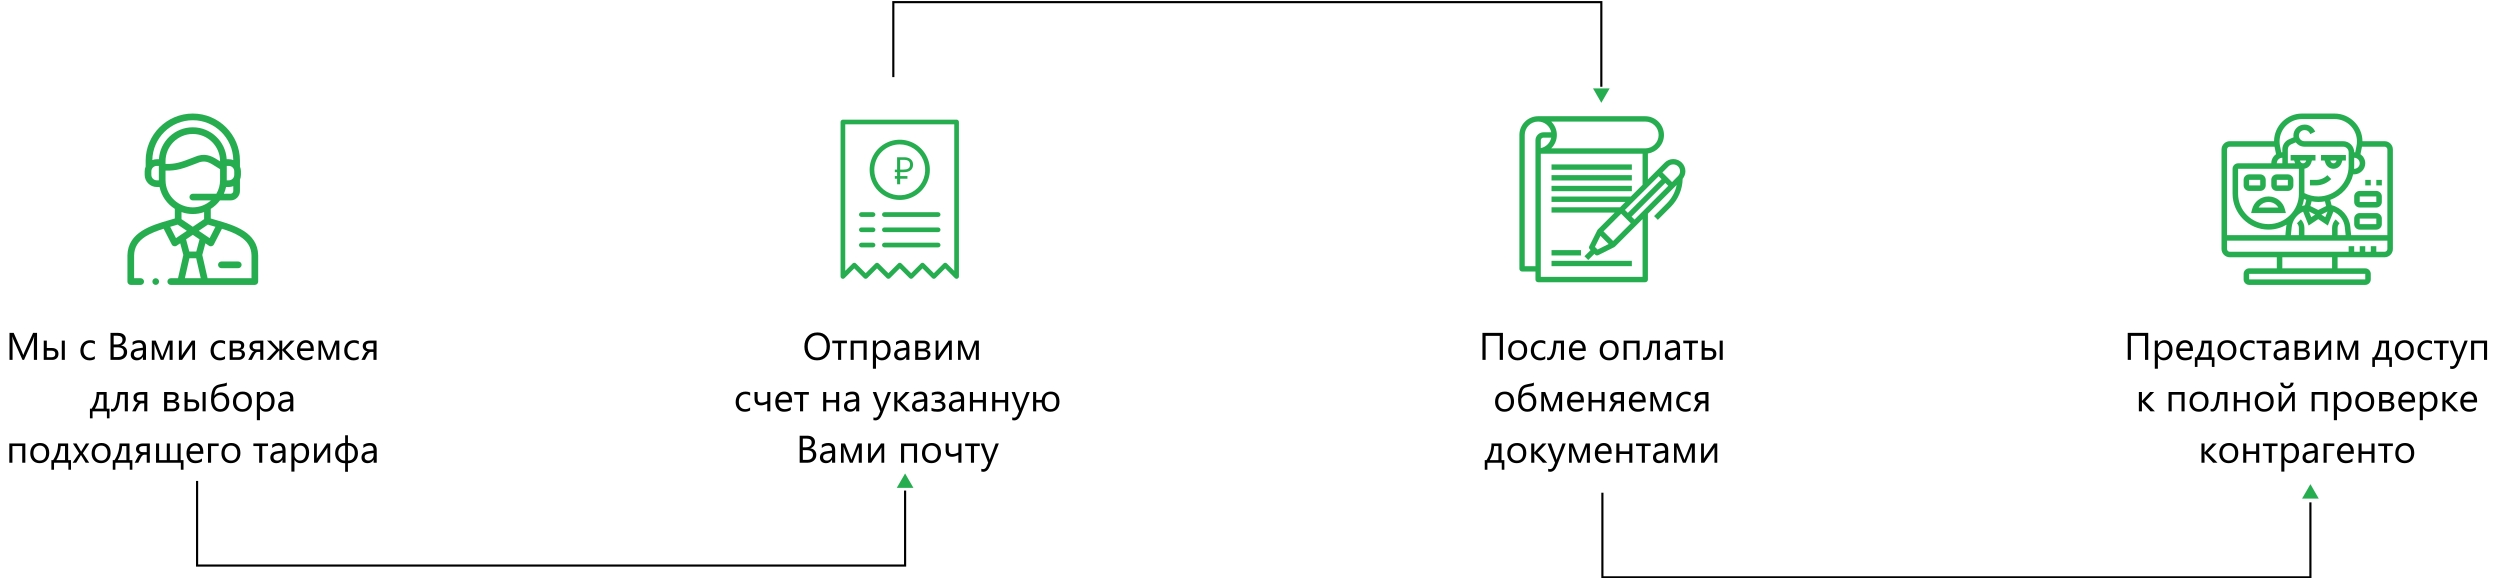 <svg width="1167" height="270" viewBox="0 0 1167 270" fill="none" xmlns="http://www.w3.org/2000/svg">
<path d="M120.518 119.214C120.34 108.342 109.224 105.13 101.107 102.784C100.16 102.511 99.249 102.247 98.395 101.985V97.499C100.055 96.459 101.509 95.121 102.682 93.559H107.626C110.046 93.559 112.014 91.591 112.014 89.171V83.859C112.308 83.175 112.471 82.423 112.471 81.633V79.981C112.471 79.191 112.308 78.439 112.014 77.756V75.016C112.014 62.876 102.138 53 89.999 53C77.862 53 67.988 62.876 67.988 75.016V77.678C67.988 77.699 67.991 77.719 67.991 77.74C67.694 78.427 67.528 79.185 67.528 79.981V81.633C67.528 84.756 70.066 87.297 73.187 87.297H74.478C75.373 91.585 78.005 95.243 81.603 97.499V101.985C80.749 102.247 79.839 102.511 78.892 102.784C70.775 105.13 59.658 108.342 59.481 119.214C59.48 119.223 59.48 119.231 59.48 119.24V131.437C59.48 132.3 60.18 133 61.043 133H65.675C66.538 133 67.238 132.3 67.238 131.437C67.238 130.575 66.538 129.875 65.675 129.875H62.605V119.253C62.671 115.46 64.414 112.616 68.089 110.304C70.514 108.779 73.479 107.692 76.401 106.783L80.177 114.138C80.597 114.958 81.675 115.236 82.44 114.72L84.124 113.584L85.569 119.016L83.093 129.875H79.706C78.844 129.875 78.144 130.574 78.144 131.437C78.144 132.3 78.844 133 79.706 133H118.955C119.818 133 120.518 132.3 120.518 131.437V119.24C120.518 119.231 120.518 119.223 120.518 119.214ZM100.239 105.786C100.342 105.816 100.447 105.846 100.551 105.876L97.85 111.144L92.795 107.736L97.078 104.847C98.073 105.16 99.131 105.466 100.239 105.786ZM90 109.621L93.133 111.733L91.619 117.425H88.379L86.865 111.735L90 109.621ZM90 105.851L84.728 102.296V99.007C86.378 99.59 88.151 99.91 89.999 99.91C91.846 99.91 93.62 99.591 95.27 99.008V102.296L90 105.851ZM102.729 75.302C102.707 75.288 102.686 75.275 102.665 75.261C99.459 73.22 96.689 71.457 92.351 72.699C92.31 72.71 92.27 72.723 92.231 72.738C91.311 73.084 90.475 73.406 89.666 73.717C84.725 75.619 82.027 76.658 77.269 76.524V75.273C77.269 68.253 82.98 62.543 89.999 62.543C97.018 62.543 102.729 68.253 102.729 75.273V75.302H102.729ZM108.889 89.171C108.889 89.868 108.323 90.434 107.626 90.434H104.513C104.952 89.438 105.293 88.388 105.52 87.296H106.812C107.545 87.296 108.246 87.155 108.89 86.899V89.171H108.889ZM109.346 81.633C109.346 83.033 108.209 84.171 106.811 84.171H105.852C105.853 84.133 105.854 77.446 105.854 77.446H106.812C108.209 77.446 109.346 78.583 109.346 79.981V81.633H109.346ZM73.187 84.172C71.79 84.172 70.653 83.033 70.653 81.633V79.981C70.653 78.583 71.789 77.447 73.187 77.447H74.145C74.145 77.447 74.146 84.133 74.146 84.172H73.187ZM74.174 74.321H73.187C72.456 74.321 71.759 74.462 71.117 74.715C71.278 64.437 79.686 56.125 89.999 56.125C100.315 56.125 108.725 64.438 108.886 74.717C108.243 74.463 107.543 74.321 106.811 74.321H105.824C105.331 66.02 98.422 59.418 89.999 59.418C81.576 59.418 74.668 66.02 74.174 74.321ZM77.364 85.576C77.363 85.574 77.363 85.573 77.363 85.571C77.304 85.074 77.27 84.569 77.27 84.056V79.649C82.615 79.779 85.804 78.552 90.789 76.633C91.574 76.331 92.385 76.019 93.269 75.687C96.221 74.863 97.919 75.944 100.987 77.897C101.519 78.236 102.103 78.607 102.729 78.989V84.056C102.729 86.379 102.1 88.557 101.008 90.434H89.999C89.136 90.434 88.437 91.134 88.437 91.997C88.437 92.86 89.136 93.559 89.999 93.559H98.456C96.206 95.564 93.243 96.786 89.999 96.786C83.495 96.785 78.117 91.88 77.364 85.576ZM82.153 111.144L79.448 105.876C79.552 105.846 79.656 105.816 79.759 105.786C80.868 105.466 81.926 105.16 82.921 104.847L87.206 107.736L82.153 111.144ZM86.298 129.875L88.424 120.55H91.575L93.704 129.875H86.298ZM117.393 129.875H96.91L94.43 119.016L95.876 113.582L97.563 114.72C98.329 115.236 99.406 114.958 99.827 114.138L103.598 106.783C106.52 107.692 109.485 108.779 111.91 110.304C115.585 112.616 117.327 115.46 117.393 119.253V129.875H117.393Z" fill="#26ad50"/>
<path d="M111.222 122.062H103.348C102.485 122.062 101.785 122.762 101.785 123.625C101.785 124.488 102.485 125.188 103.348 125.188H111.222C112.085 125.188 112.785 124.488 112.785 123.625C112.785 122.762 112.085 122.062 111.222 122.062Z" fill="#26ad50"/>
<path d="M72.691 129.875C71.829 129.875 71.129 130.575 71.129 131.438C71.129 132.3 71.829 133 72.691 133H72.696C73.559 133 74.256 132.3 74.256 131.438C74.256 130.575 73.554 129.875 72.691 129.875Z" fill="#26ad50"/>
<path d="M17.288 168H15.82V159.545C15.82 158.877 15.861 158.06 15.943 157.093H15.908C15.768 157.661 15.642 158.068 15.53 158.314L11.224 168H10.503L6.205 158.385C6.082 158.104 5.956 157.673 5.827 157.093H5.792C5.839 157.597 5.862 158.42 5.862 159.562V168H4.438V155.396H6.39L10.257 164.186C10.556 164.859 10.749 165.363 10.837 165.697H10.89C11.142 165.006 11.344 164.49 11.496 164.15L15.442 155.396H17.288V168ZM30.261 168H28.837V159H30.261V168ZM20.417 168V159H21.858V162.454H24.284C25.204 162.454 25.934 162.694 26.473 163.175C27.018 163.655 27.29 164.326 27.29 165.188C27.29 166.055 27.018 166.74 26.473 167.244C25.928 167.748 25.239 168 24.407 168H20.417ZM21.858 163.693V166.77H24.02C25.216 166.77 25.814 166.242 25.814 165.188C25.814 164.191 25.21 163.693 24.003 163.693H21.858ZM44.27 167.587C43.579 168.003 42.759 168.211 41.81 168.211C40.526 168.211 39.489 167.795 38.698 166.963C37.913 166.125 37.52 165.041 37.52 163.711C37.52 162.229 37.945 161.039 38.795 160.143C39.645 159.24 40.778 158.789 42.196 158.789C42.987 158.789 43.685 158.936 44.288 159.229V160.705C43.62 160.236 42.905 160.002 42.144 160.002C41.224 160.002 40.468 160.333 39.876 160.995C39.29 161.651 38.997 162.516 38.997 163.588C38.997 164.643 39.273 165.475 39.823 166.084C40.38 166.693 41.124 166.998 42.056 166.998C42.841 166.998 43.579 166.737 44.27 166.216V167.587ZM51.583 168V155.396H55.169C56.259 155.396 57.123 155.663 57.762 156.196C58.4 156.729 58.72 157.424 58.72 158.279C58.72 158.994 58.526 159.615 58.14 160.143C57.753 160.67 57.22 161.045 56.54 161.268V161.303C57.39 161.402 58.069 161.725 58.579 162.27C59.089 162.809 59.344 163.512 59.344 164.379C59.344 165.457 58.957 166.33 58.184 166.998C57.41 167.666 56.435 168 55.257 168H51.583ZM53.06 156.732V160.802H54.571C55.38 160.802 56.016 160.608 56.478 160.222C56.941 159.829 57.173 159.278 57.173 158.569C57.173 157.345 56.367 156.732 54.756 156.732H53.06ZM53.06 162.129V166.664H55.063C55.931 166.664 56.602 166.459 57.076 166.049C57.557 165.639 57.797 165.076 57.797 164.361C57.797 162.873 56.783 162.129 54.756 162.129H53.06ZM68.15 168H66.709V166.594H66.674C66.047 167.672 65.124 168.211 63.905 168.211C63.009 168.211 62.306 167.974 61.796 167.499C61.292 167.024 61.04 166.395 61.04 165.609C61.04 163.928 62.03 162.949 64.011 162.674L66.709 162.296C66.709 160.767 66.091 160.002 64.855 160.002C63.77 160.002 62.792 160.371 61.919 161.109V159.633C62.804 159.07 63.823 158.789 64.978 158.789C67.093 158.789 68.15 159.908 68.15 162.146V168ZM66.709 163.447L64.538 163.746C63.87 163.84 63.366 164.007 63.026 164.247C62.687 164.481 62.517 164.9 62.517 165.504C62.517 165.943 62.672 166.304 62.982 166.585C63.299 166.86 63.718 166.998 64.239 166.998C64.954 166.998 65.543 166.749 66.006 166.251C66.475 165.747 66.709 165.111 66.709 164.344V163.447ZM80.587 168H79.163V160.582C79.034 160.957 78.835 161.508 78.565 162.234L76.315 168H75.023L72.703 162.234C72.58 161.924 72.381 161.373 72.106 160.582V168H70.866V159H72.703L75.076 164.871C75.246 165.299 75.463 165.891 75.727 166.646L76.368 164.906L78.671 159H80.587V168ZM91.046 168H89.745V160.819C89.616 161.071 89.42 161.426 89.156 161.883L84.999 168H83.505V159H84.823V166.093C84.894 165.923 85.046 165.633 85.28 165.223L89.552 159H91.046V168ZM105.038 167.587C104.347 168.003 103.526 168.211 102.577 168.211C101.294 168.211 100.257 167.795 99.466 166.963C98.681 166.125 98.288 165.041 98.288 163.711C98.288 162.229 98.713 161.039 99.562 160.143C100.412 159.24 101.546 158.789 102.964 158.789C103.755 158.789 104.452 158.936 105.056 159.229V160.705C104.388 160.236 103.673 160.002 102.911 160.002C101.991 160.002 101.235 160.333 100.644 160.995C100.058 161.651 99.765 162.516 99.765 163.588C99.765 164.643 100.04 165.475 100.591 166.084C101.147 166.693 101.892 166.998 102.823 166.998C103.608 166.998 104.347 166.737 105.038 166.216V167.587ZM107.218 168V159H111.138C112.022 159 112.72 159.196 113.229 159.589C113.745 159.981 114.003 160.518 114.003 161.197C114.003 162.363 113.429 163.072 112.28 163.324C113.657 163.5 114.346 164.194 114.346 165.407C114.346 166.14 114.062 166.755 113.493 167.253C112.931 167.751 112.23 168 111.393 168H107.218ZM108.659 160.23V162.762H110.821C111.981 162.762 112.562 162.311 112.562 161.408C112.562 160.623 112.04 160.23 110.997 160.23H108.659ZM108.659 163.992V166.77H111.155C112.321 166.77 112.904 166.298 112.904 165.354C112.904 164.446 112.251 163.992 110.944 163.992H108.659ZM122.915 168H121.474V164.273H120.27C119.689 164.273 119.162 164.742 118.688 165.68L117.519 168H115.849L117.36 165.223C117.712 164.578 118.137 164.153 118.635 163.948C117.932 163.854 117.396 163.597 117.026 163.175C116.657 162.753 116.473 162.226 116.473 161.593C116.473 160.796 116.76 160.166 117.334 159.703C117.914 159.234 118.726 159 119.769 159H122.915V168ZM121.474 163.069V160.23H119.769C118.556 160.23 117.949 160.69 117.949 161.61C117.949 162.583 118.538 163.069 119.716 163.069H121.474ZM137.769 168H135.817L131.792 163.553H131.757V168H130.386V163.553H130.351L126.316 168H124.392L128.856 163.359L124.664 159H126.501L130.351 163.21H130.386V159H131.757V163.21H131.792L135.642 159H137.496L133.286 163.359L137.769 168ZM146.479 163.86H140.124C140.147 164.862 140.417 165.636 140.933 166.181C141.448 166.726 142.157 166.998 143.06 166.998C144.073 166.998 145.005 166.664 145.854 165.996V167.35C145.063 167.924 144.018 168.211 142.717 168.211C141.445 168.211 140.446 167.804 139.72 166.989C138.993 166.169 138.63 165.018 138.63 163.535C138.63 162.135 139.025 160.995 139.816 160.116C140.613 159.231 141.601 158.789 142.778 158.789C143.956 158.789 144.867 159.17 145.512 159.932C146.156 160.693 146.479 161.751 146.479 163.104V163.86ZM145.002 162.639C144.996 161.807 144.794 161.159 144.396 160.696C144.003 160.233 143.455 160.002 142.752 160.002C142.072 160.002 141.495 160.245 141.021 160.731C140.546 161.218 140.253 161.854 140.142 162.639H145.002ZM158.388 168H156.964V160.582C156.835 160.957 156.636 161.508 156.366 162.234L154.116 168H152.824L150.504 162.234C150.381 161.924 150.182 161.373 149.906 160.582V168H148.667V159H150.504L152.877 164.871C153.047 165.299 153.264 165.891 153.527 166.646L154.169 164.906L156.472 159H158.388V168ZM167.44 167.587C166.749 168.003 165.929 168.211 164.979 168.211C163.696 168.211 162.659 167.795 161.868 166.963C161.083 166.125 160.69 165.041 160.69 163.711C160.69 162.229 161.115 161.039 161.965 160.143C162.814 159.24 163.948 158.789 165.366 158.789C166.157 158.789 166.854 158.936 167.458 159.229V160.705C166.79 160.236 166.075 160.002 165.313 160.002C164.394 160.002 163.638 160.333 163.046 160.995C162.46 161.651 162.167 162.516 162.167 163.588C162.167 164.643 162.442 165.475 162.993 166.084C163.55 166.693 164.294 166.998 165.226 166.998C166.011 166.998 166.749 166.737 167.44 166.216V167.587ZM175.772 168H174.331V164.273H173.127C172.547 164.273 172.02 164.742 171.545 165.68L170.376 168H168.706L170.218 165.223C170.569 164.578 170.994 164.153 171.492 163.948C170.789 163.854 170.253 163.597 169.884 163.175C169.515 162.753 169.33 162.226 169.33 161.593C169.33 160.796 169.617 160.166 170.191 159.703C170.771 159.234 171.583 159 172.626 159H175.772V168ZM174.331 163.069V160.23H172.626C171.413 160.23 170.807 160.69 170.807 161.61C170.807 162.583 171.396 163.069 172.573 163.069H174.331ZM51.126 195.278H49.904V192H43.207V195.278H41.977V190.778H42.776C44.312 188.563 45.091 185.971 45.114 183H49.79V190.778H51.126V195.278ZM48.349 190.778V184.222H46.353C46.195 186.647 45.513 188.833 44.306 190.778H48.349ZM59.687 192H58.254V184.222H56.162C55.922 187.134 55.509 189.179 54.923 190.356C54.343 191.534 53.56 192.123 52.576 192.123C52.277 192.123 52.02 192.082 51.803 192V190.761C52.008 190.866 52.23 190.919 52.471 190.919C53.76 190.919 54.589 188.279 54.958 183H59.687V192ZM68.766 192H67.324V188.273H66.12C65.54 188.273 65.013 188.742 64.538 189.68L63.369 192H61.699L63.211 189.223C63.562 188.578 63.987 188.153 64.485 187.948C63.782 187.854 63.246 187.597 62.877 187.175C62.508 186.753 62.323 186.226 62.323 185.593C62.323 184.796 62.61 184.166 63.185 183.703C63.765 183.234 64.576 183 65.619 183H68.766V192ZM67.324 187.069V184.23H65.619C64.406 184.23 63.8 184.69 63.8 185.61C63.8 186.583 64.389 187.069 65.566 187.069H67.324ZM76.606 192V183H80.525C81.41 183 82.107 183.196 82.617 183.589C83.133 183.981 83.391 184.518 83.391 185.197C83.391 186.363 82.816 187.072 81.668 187.324C83.045 187.5 83.733 188.194 83.733 189.407C83.733 190.14 83.449 190.755 82.881 191.253C82.318 191.751 81.618 192 80.78 192H76.606ZM78.047 184.23V186.762H80.209C81.369 186.762 81.949 186.311 81.949 185.408C81.949 184.623 81.428 184.23 80.385 184.23H78.047ZM78.047 187.992V190.77H80.543C81.709 190.77 82.292 190.298 82.292 189.354C82.292 188.446 81.639 187.992 80.332 187.992H78.047ZM95.994 192H94.57V183H95.994V192ZM86.15 192V183H87.592V186.454H90.018C90.938 186.454 91.667 186.694 92.206 187.175C92.751 187.655 93.023 188.326 93.023 189.188C93.023 190.055 92.751 190.74 92.206 191.244C91.661 191.748 90.973 192 90.141 192H86.15ZM87.592 187.693V190.77H89.754C90.949 190.77 91.547 190.242 91.547 189.188C91.547 188.191 90.943 187.693 89.736 187.693H87.592ZM105.891 178.57V179.924C105.65 180.1 105.264 180.231 104.73 180.319C103.412 180.519 102.489 180.712 101.962 180.899C101.44 181.081 101.01 181.474 100.67 182.077C100.336 182.681 100.122 183.562 100.028 184.723H100.063C100.767 183.703 101.769 183.193 103.069 183.193C104.259 183.193 105.217 183.601 105.943 184.415C106.67 185.229 107.033 186.305 107.033 187.641C107.033 189.018 106.652 190.125 105.891 190.963C105.135 191.795 104.115 192.211 102.832 192.211C101.449 192.211 100.383 191.722 99.633 190.743C98.889 189.759 98.517 188.355 98.517 186.533C98.517 185.115 98.651 183.914 98.921 182.93C99.19 181.939 99.562 181.195 100.037 180.697C100.518 180.199 101.048 179.856 101.628 179.669C102.214 179.481 103.216 179.262 104.634 179.01C105.196 178.881 105.615 178.734 105.891 178.57ZM100.011 186.146V187.395C100.017 187.863 100.087 188.323 100.222 188.774C100.356 189.226 100.55 189.624 100.802 189.97C101.054 190.315 101.35 190.573 101.689 190.743C102.035 190.913 102.428 190.998 102.867 190.998C103.67 190.998 104.317 190.699 104.81 190.102C105.308 189.498 105.557 188.728 105.557 187.79C105.557 186.759 105.302 185.941 104.792 185.338C104.288 184.729 103.605 184.424 102.744 184.424C101.537 184.424 100.626 184.998 100.011 186.146ZM113.115 192.211C111.785 192.211 110.722 191.792 109.925 190.954C109.134 190.11 108.738 188.994 108.738 187.605C108.738 186.094 109.151 184.913 109.978 184.063C110.804 183.214 111.92 182.789 113.326 182.789C114.668 182.789 115.714 183.202 116.464 184.028C117.22 184.854 117.598 186 117.598 187.465C117.598 188.9 117.19 190.052 116.376 190.919C115.567 191.78 114.48 192.211 113.115 192.211ZM113.221 184.002C112.295 184.002 111.562 184.318 111.023 184.951C110.484 185.578 110.215 186.445 110.215 187.553C110.215 188.619 110.487 189.46 111.032 190.075C111.577 190.69 112.307 190.998 113.221 190.998C114.152 190.998 114.867 190.696 115.365 190.093C115.869 189.489 116.121 188.631 116.121 187.518C116.121 186.393 115.869 185.525 115.365 184.916C114.867 184.307 114.152 184.002 113.221 184.002ZM121.377 190.699H121.342V196.14H119.9V183H121.342V184.582H121.377C122.086 183.387 123.123 182.789 124.488 182.789C125.648 182.789 126.554 183.193 127.204 184.002C127.854 184.805 128.18 185.883 128.18 187.236C128.18 188.742 127.813 189.949 127.081 190.857C126.349 191.76 125.347 192.211 124.075 192.211C122.909 192.211 122.01 191.707 121.377 190.699ZM121.342 187.069V188.326C121.342 189.07 121.582 189.703 122.062 190.225C122.549 190.74 123.164 190.998 123.908 190.998C124.781 190.998 125.464 190.664 125.956 189.996C126.454 189.328 126.703 188.399 126.703 187.21C126.703 186.208 126.472 185.423 126.009 184.854C125.546 184.286 124.919 184.002 124.128 184.002C123.29 184.002 122.616 184.295 122.106 184.881C121.597 185.461 121.342 186.19 121.342 187.069ZM136.925 192H135.483V190.594H135.448C134.821 191.672 133.898 192.211 132.68 192.211C131.783 192.211 131.08 191.974 130.57 191.499C130.066 191.024 129.814 190.395 129.814 189.609C129.814 187.928 130.805 186.949 132.785 186.674L135.483 186.296C135.483 184.767 134.865 184.002 133.629 184.002C132.545 184.002 131.566 184.371 130.693 185.109V183.633C131.578 183.07 132.598 182.789 133.752 182.789C135.867 182.789 136.925 183.908 136.925 186.146V192ZM135.483 187.447L133.312 187.746C132.645 187.84 132.141 188.007 131.801 188.247C131.461 188.481 131.291 188.9 131.291 189.504C131.291 189.943 131.446 190.304 131.757 190.585C132.073 190.86 132.492 190.998 133.014 190.998C133.729 190.998 134.317 190.749 134.78 190.251C135.249 189.747 135.483 189.111 135.483 188.344V187.447ZM11.821 216H10.38V208.23H5.792V216H4.351V207H11.821V216ZM18.501 216.211C17.171 216.211 16.107 215.792 15.31 214.954C14.52 214.11 14.124 212.994 14.124 211.605C14.124 210.094 14.537 208.913 15.363 208.063C16.189 207.214 17.306 206.789 18.712 206.789C20.054 206.789 21.1 207.202 21.85 208.028C22.605 208.854 22.983 210 22.983 211.465C22.983 212.9 22.576 214.052 21.762 214.919C20.953 215.78 19.866 216.211 18.501 216.211ZM18.606 208.002C17.681 208.002 16.948 208.318 16.409 208.951C15.87 209.578 15.601 210.445 15.601 211.553C15.601 212.619 15.873 213.46 16.418 214.075C16.963 214.69 17.692 214.998 18.606 214.998C19.538 214.998 20.253 214.696 20.751 214.093C21.255 213.489 21.507 212.631 21.507 211.518C21.507 210.393 21.255 209.525 20.751 208.916C20.253 208.307 19.538 208.002 18.606 208.002ZM33.135 219.278H31.913V216H25.216V219.278H23.985V214.778H24.785C26.32 212.563 27.1 209.971 27.123 207H31.799V214.778H33.135V219.278ZM30.357 214.778V208.222H28.362C28.204 210.647 27.521 212.833 26.314 214.778H30.357ZM41.704 207L38.681 211.553L41.651 216H39.973L38.206 213.082C38.095 212.9 37.963 212.672 37.81 212.396H37.775C37.746 212.449 37.608 212.678 37.362 213.082L35.56 216H33.899L36.967 211.588L34.031 207H35.71L37.45 210.076C37.579 210.305 37.705 210.539 37.828 210.779H37.863L40.113 207H41.704ZM47.153 216.211C45.823 216.211 44.76 215.792 43.963 214.954C43.172 214.11 42.776 212.994 42.776 211.605C42.776 210.094 43.19 208.913 44.016 208.063C44.842 207.214 45.958 206.789 47.364 206.789C48.706 206.789 49.752 207.202 50.502 208.028C51.258 208.854 51.636 210 51.636 211.465C51.636 212.9 51.228 214.052 50.414 214.919C49.605 215.78 48.519 216.211 47.153 216.211ZM47.259 208.002C46.333 208.002 45.601 208.318 45.062 208.951C44.523 209.578 44.253 210.445 44.253 211.553C44.253 212.619 44.525 213.46 45.07 214.075C45.615 214.69 46.345 214.998 47.259 214.998C48.19 214.998 48.905 214.696 49.403 214.093C49.907 213.489 50.159 212.631 50.159 211.518C50.159 210.393 49.907 209.525 49.403 208.916C48.905 208.307 48.19 208.002 47.259 208.002ZM61.787 219.278H60.565V216H53.868V219.278H52.638V214.778H53.438C54.973 212.563 55.752 209.971 55.775 207H60.451V214.778H61.787V219.278ZM59.01 214.778V208.222H57.015C56.856 210.647 56.174 212.833 54.967 214.778H59.01ZM69.935 216H68.493V212.273H67.289C66.709 212.273 66.182 212.742 65.707 213.68L64.538 216H62.868L64.38 213.223C64.731 212.578 65.156 212.153 65.654 211.948C64.951 211.854 64.415 211.597 64.046 211.175C63.677 210.753 63.492 210.226 63.492 209.593C63.492 208.796 63.779 208.166 64.353 207.703C64.934 207.234 65.745 207 66.788 207H69.935V216ZM68.493 211.069V208.23H66.788C65.575 208.23 64.969 208.69 64.969 209.61C64.969 210.583 65.558 211.069 66.735 211.069H68.493ZM85.667 219.278H84.41V216H72.835V207H74.276V214.778H77.853V207H79.295V214.778H82.881V207H84.322V214.778H85.667V219.278ZM94.904 211.86H88.55C88.573 212.862 88.843 213.636 89.358 214.181C89.874 214.726 90.583 214.998 91.485 214.998C92.499 214.998 93.431 214.664 94.28 213.996V215.35C93.489 215.924 92.443 216.211 91.143 216.211C89.871 216.211 88.872 215.804 88.145 214.989C87.419 214.169 87.056 213.018 87.056 211.535C87.056 210.135 87.451 208.995 88.242 208.116C89.039 207.231 90.026 206.789 91.204 206.789C92.382 206.789 93.293 207.17 93.938 207.932C94.582 208.693 94.904 209.751 94.904 211.104V211.86ZM93.428 210.639C93.422 209.807 93.22 209.159 92.821 208.696C92.429 208.233 91.881 208.002 91.178 208.002C90.498 208.002 89.921 208.245 89.446 208.731C88.972 209.218 88.679 209.854 88.567 210.639H93.428ZM102.094 208.23H98.534V216H97.093V207H102.094V208.23ZM107.745 216.211C106.415 216.211 105.352 215.792 104.555 214.954C103.764 214.11 103.368 212.994 103.368 211.605C103.368 210.094 103.781 208.913 104.607 208.063C105.434 207.214 106.55 206.789 107.956 206.789C109.298 206.789 110.344 207.202 111.094 208.028C111.85 208.854 112.228 210 112.228 211.465C112.228 212.9 111.82 214.052 111.006 214.919C110.197 215.78 109.11 216.211 107.745 216.211ZM107.851 208.002C106.925 208.002 106.192 208.318 105.653 208.951C105.114 209.578 104.845 210.445 104.845 211.553C104.845 212.619 105.117 213.46 105.662 214.075C106.207 214.69 106.937 214.998 107.851 214.998C108.782 214.998 109.497 214.696 109.995 214.093C110.499 213.489 110.751 212.631 110.751 211.518C110.751 210.393 110.499 209.525 109.995 208.916C109.497 208.307 108.782 208.002 107.851 208.002ZM125.121 208.23H122.423V216H120.981V208.23H118.274V207H125.121V208.23ZM133.295 216H131.854V214.594H131.818C131.191 215.672 130.269 216.211 129.05 216.211C128.153 216.211 127.45 215.974 126.94 215.499C126.437 215.024 126.185 214.395 126.185 213.609C126.185 211.928 127.175 210.949 129.155 210.674L131.854 210.296C131.854 208.767 131.235 208.002 129.999 208.002C128.915 208.002 127.937 208.371 127.063 209.109V207.633C127.948 207.07 128.968 206.789 130.122 206.789C132.237 206.789 133.295 207.908 133.295 210.146V216ZM131.854 211.447L129.683 211.746C129.015 211.84 128.511 212.007 128.171 212.247C127.831 212.481 127.661 212.9 127.661 213.504C127.661 213.943 127.816 214.304 128.127 214.585C128.443 214.86 128.862 214.998 129.384 214.998C130.099 214.998 130.688 214.749 131.15 214.251C131.619 213.747 131.854 213.111 131.854 212.344V211.447ZM137.487 214.699H137.452V220.14H136.011V207H137.452V208.582H137.487C138.196 207.387 139.233 206.789 140.599 206.789C141.759 206.789 142.664 207.193 143.314 208.002C143.965 208.805 144.29 209.883 144.29 211.236C144.29 212.742 143.924 213.949 143.191 214.857C142.459 215.76 141.457 216.211 140.186 216.211C139.02 216.211 138.12 215.707 137.487 214.699ZM137.452 211.069V212.326C137.452 213.07 137.692 213.703 138.173 214.225C138.659 214.74 139.274 214.998 140.019 214.998C140.892 214.998 141.574 214.664 142.066 213.996C142.564 213.328 142.813 212.399 142.813 211.21C142.813 210.208 142.582 209.423 142.119 208.854C141.656 208.286 141.029 208.002 140.238 208.002C139.4 208.002 138.727 208.295 138.217 208.881C137.707 209.461 137.452 210.19 137.452 211.069ZM154.134 216H152.833V208.819C152.704 209.071 152.508 209.426 152.244 209.883L148.087 216H146.593V207H147.911V214.093C147.981 213.923 148.134 213.633 148.368 213.223L152.64 207H154.134V216ZM162.413 216.211V220.236H161.112V216.211H160.831C159.519 216.211 158.458 215.786 157.649 214.937C156.841 214.087 156.437 212.977 156.437 211.605C156.437 210.146 156.844 208.98 157.658 208.107C158.479 207.229 159.56 206.789 160.901 206.789H161.112V203.186H162.413V206.789H162.606C163.96 206.789 165.044 207.226 165.858 208.099C166.679 208.966 167.089 210.135 167.089 211.605C167.089 212.977 166.688 214.087 165.885 214.937C165.082 215.786 164.027 216.211 162.721 216.211H162.413ZM162.413 208.002V214.998H162.606C163.521 214.998 164.25 214.69 164.795 214.075C165.34 213.454 165.612 212.613 165.612 211.553C165.612 210.439 165.343 209.569 164.804 208.942C164.271 208.315 163.553 208.002 162.65 208.002H162.413ZM161.112 214.998V208.002H160.901C159.999 208.002 159.275 208.318 158.73 208.951C158.186 209.578 157.913 210.445 157.913 211.553C157.913 212.602 158.186 213.439 158.73 214.066C159.281 214.688 160.017 214.998 160.937 214.998H161.112ZM175.852 216H174.41V214.594H174.375C173.748 215.672 172.825 216.211 171.606 216.211C170.71 216.211 170.007 215.974 169.497 215.499C168.993 215.024 168.741 214.395 168.741 213.609C168.741 211.928 169.731 210.949 171.712 210.674L174.41 210.296C174.41 208.767 173.792 208.002 172.556 208.002C171.472 208.002 170.493 208.371 169.62 209.109V207.633C170.505 207.07 171.524 206.789 172.679 206.789C174.794 206.789 175.852 207.908 175.852 210.146V216ZM174.41 211.447L172.239 211.746C171.571 211.84 171.067 212.007 170.728 212.247C170.388 212.481 170.218 212.9 170.218 213.504C170.218 213.943 170.373 214.304 170.684 214.585C171 214.86 171.419 214.998 171.94 214.998C172.655 214.998 173.244 214.749 173.707 214.251C174.176 213.747 174.41 213.111 174.41 212.344V211.447Z" fill="black"/>
<path d="M1002.79 168H1001.29V156.768H994.708V168H993.223V155.396H1002.79V168ZM1007.34 166.699H1007.3V172.14H1005.86V159H1007.3V160.582H1007.34C1008.05 159.387 1009.08 158.789 1010.45 158.789C1011.61 158.789 1012.51 159.193 1013.17 160.002C1013.82 160.805 1014.14 161.883 1014.14 163.236C1014.14 164.742 1013.77 165.949 1013.04 166.857C1012.31 167.76 1011.31 168.211 1010.04 168.211C1008.87 168.211 1007.97 167.707 1007.34 166.699ZM1007.3 163.069V164.326C1007.3 165.07 1007.54 165.703 1008.02 166.225C1008.51 166.74 1009.12 166.998 1009.87 166.998C1010.74 166.998 1011.42 166.664 1011.92 165.996C1012.42 165.328 1012.66 164.399 1012.66 163.21C1012.66 162.208 1012.43 161.423 1011.97 160.854C1011.51 160.286 1010.88 160.002 1010.09 160.002C1009.25 160.002 1008.58 160.295 1008.07 160.881C1007.56 161.461 1007.3 162.19 1007.3 163.069ZM1023.68 163.86H1017.32C1017.35 164.862 1017.62 165.636 1018.13 166.181C1018.65 166.726 1019.36 166.998 1020.26 166.998C1021.27 166.998 1022.2 166.664 1023.05 165.996V167.35C1022.26 167.924 1021.22 168.211 1019.92 168.211C1018.64 168.211 1017.64 167.804 1016.92 166.989C1016.19 166.169 1015.83 165.018 1015.83 163.535C1015.83 162.135 1016.22 160.995 1017.01 160.116C1017.81 159.231 1018.8 158.789 1019.98 158.789C1021.15 158.789 1022.07 159.17 1022.71 159.932C1023.35 160.693 1023.68 161.751 1023.68 163.104V163.86ZM1022.2 162.639C1022.19 161.807 1021.99 161.159 1021.59 160.696C1021.2 160.233 1020.65 160.002 1019.95 160.002C1019.27 160.002 1018.69 160.245 1018.22 160.731C1017.74 161.218 1017.45 161.854 1017.34 162.639H1022.2ZM1033.71 171.278H1032.49V168H1025.79V171.278H1024.56V166.778H1025.36C1026.9 164.563 1027.68 161.971 1027.7 159H1032.38V166.778H1033.71V171.278ZM1030.94 166.778V160.222H1028.94C1028.78 162.647 1028.1 164.833 1026.89 166.778H1030.94ZM1039.47 168.211C1038.14 168.211 1037.08 167.792 1036.28 166.954C1035.49 166.11 1035.09 164.994 1035.09 163.605C1035.09 162.094 1035.51 160.913 1036.33 160.063C1037.16 159.214 1038.28 158.789 1039.68 158.789C1041.02 158.789 1042.07 159.202 1042.82 160.028C1043.58 160.854 1043.95 162 1043.95 163.465C1043.95 164.9 1043.55 166.052 1042.73 166.919C1041.92 167.78 1040.84 168.211 1039.47 168.211ZM1039.58 160.002C1038.65 160.002 1037.92 160.318 1037.38 160.951C1036.84 161.578 1036.57 162.445 1036.57 163.553C1036.57 164.619 1036.84 165.46 1037.39 166.075C1037.93 166.69 1038.66 166.998 1039.58 166.998C1040.51 166.998 1041.22 166.696 1041.72 166.093C1042.22 165.489 1042.48 164.631 1042.48 163.518C1042.48 162.393 1042.22 161.525 1041.72 160.916C1041.22 160.307 1040.51 160.002 1039.58 160.002ZM1052.39 167.587C1051.7 168.003 1050.88 168.211 1049.93 168.211C1048.65 168.211 1047.61 167.795 1046.82 166.963C1046.03 166.125 1045.64 165.041 1045.64 163.711C1045.64 162.229 1046.07 161.039 1046.92 160.143C1047.76 159.24 1048.9 158.789 1050.32 158.789C1051.11 158.789 1051.8 158.936 1052.41 159.229V160.705C1051.74 160.236 1051.03 160.002 1050.26 160.002C1049.34 160.002 1048.59 160.333 1048 160.995C1047.41 161.651 1047.12 162.516 1047.12 163.588C1047.12 164.643 1047.39 165.475 1047.94 166.084C1048.5 166.693 1049.24 166.998 1050.18 166.998C1050.96 166.998 1051.7 166.737 1052.39 166.216V167.587ZM1060.22 160.23H1057.52V168H1056.08V160.23H1053.38V159H1060.22V160.23ZM1068.4 168H1066.95V166.594H1066.92C1066.29 167.672 1065.37 168.211 1064.15 168.211C1063.25 168.211 1062.55 167.974 1062.04 167.499C1061.54 167.024 1061.29 166.395 1061.29 165.609C1061.29 163.928 1062.28 162.949 1064.26 162.674L1066.95 162.296C1066.95 160.767 1066.34 160.002 1065.1 160.002C1064.02 160.002 1063.04 160.371 1062.16 161.109V159.633C1063.05 159.07 1064.07 158.789 1065.22 158.789C1067.34 158.789 1068.4 159.908 1068.4 162.146V168ZM1066.95 163.447L1064.78 163.746C1064.12 163.84 1063.61 164.007 1063.27 164.247C1062.93 164.481 1062.76 164.9 1062.76 165.504C1062.76 165.943 1062.92 166.304 1063.23 166.585C1063.54 166.86 1063.96 166.998 1064.48 166.998C1065.2 166.998 1065.79 166.749 1066.25 166.251C1066.72 165.747 1066.95 165.111 1066.95 164.344V163.447ZM1071.11 168V159H1075.03C1075.92 159 1076.61 159.196 1077.12 159.589C1077.64 159.981 1077.9 160.518 1077.9 161.197C1077.9 162.363 1077.32 163.072 1076.17 163.324C1077.55 163.5 1078.24 164.194 1078.24 165.407C1078.24 166.14 1077.96 166.755 1077.39 167.253C1076.82 167.751 1076.12 168 1075.29 168H1071.11ZM1072.55 160.23V162.762H1074.71C1075.88 162.762 1076.46 162.311 1076.46 161.408C1076.46 160.623 1075.93 160.23 1074.89 160.23H1072.55ZM1072.55 163.992V166.77H1075.05C1076.21 166.77 1076.8 166.298 1076.8 165.354C1076.8 164.446 1076.14 163.992 1074.84 163.992H1072.55ZM1088.2 168H1086.9V160.819C1086.77 161.071 1086.57 161.426 1086.31 161.883L1082.15 168H1080.66V159H1081.97V166.093C1082.04 165.923 1082.2 165.633 1082.43 165.223L1086.7 159H1088.2V168ZM1100.84 168H1099.41V160.582C1099.28 160.957 1099.08 161.508 1098.81 162.234L1096.56 168H1095.27L1092.95 162.234C1092.83 161.924 1092.63 161.373 1092.35 160.582V168H1091.12V159H1092.95L1095.33 164.871C1095.5 165.299 1095.71 165.891 1095.98 166.646L1096.62 164.906L1098.92 159H1100.84V168ZM1116.54 171.278H1115.32V168H1108.62V171.278H1107.39V166.778H1108.19C1109.73 164.563 1110.51 161.971 1110.53 159H1115.21V166.778H1116.54V171.278ZM1113.76 166.778V160.222H1111.77C1111.61 162.647 1110.93 164.833 1109.72 166.778H1113.76ZM1122.3 168.211C1120.97 168.211 1119.91 167.792 1119.11 166.954C1118.32 166.11 1117.92 164.994 1117.92 163.605C1117.92 162.094 1118.33 160.913 1119.16 160.063C1119.99 159.214 1121.1 158.789 1122.51 158.789C1123.85 158.789 1124.9 159.202 1125.65 160.028C1126.4 160.854 1126.78 162 1126.78 163.465C1126.78 164.9 1126.37 166.052 1125.56 166.919C1124.75 167.78 1123.66 168.211 1122.3 168.211ZM1122.4 160.002C1121.48 160.002 1120.75 160.318 1120.21 160.951C1119.67 161.578 1119.4 162.445 1119.4 163.553C1119.4 164.619 1119.67 165.46 1120.22 166.075C1120.76 166.69 1121.49 166.998 1122.4 166.998C1123.34 166.998 1124.05 166.696 1124.55 166.093C1125.05 165.489 1125.3 164.631 1125.3 163.518C1125.3 162.393 1125.05 161.525 1124.55 160.916C1124.05 160.307 1123.34 160.002 1122.4 160.002ZM1135.22 167.587C1134.53 168.003 1133.71 168.211 1132.76 168.211C1131.47 168.211 1130.44 167.795 1129.65 166.963C1128.86 166.125 1128.47 165.041 1128.47 163.711C1128.47 162.229 1128.89 161.039 1129.74 160.143C1130.59 159.24 1131.73 158.789 1133.14 158.789C1133.94 158.789 1134.63 158.936 1135.24 159.229V160.705C1134.57 160.236 1133.85 160.002 1133.09 160.002C1132.17 160.002 1131.42 160.333 1130.82 160.995C1130.24 161.651 1129.95 162.516 1129.95 163.588C1129.95 164.643 1130.22 165.475 1130.77 166.084C1131.33 166.693 1132.07 166.998 1133 166.998C1133.79 166.998 1134.53 166.737 1135.22 166.216V167.587ZM1143.05 160.23H1140.35V168H1138.91V160.23H1136.2V159H1143.05V160.23ZM1151.94 159L1147.8 169.441C1147.07 171.305 1146.03 172.236 1144.69 172.236C1144.32 172.236 1144 172.198 1143.75 172.122V170.83C1144.06 170.936 1144.35 170.988 1144.61 170.988C1145.33 170.988 1145.88 170.555 1146.24 169.688L1146.96 167.982L1143.45 159H1145.04L1147.48 165.926C1147.51 166.014 1147.57 166.242 1147.66 166.611H1147.72C1147.75 166.471 1147.8 166.248 1147.89 165.943L1150.45 159H1151.94ZM1160.97 168H1159.53V160.23H1154.94V168H1153.5V159H1160.97V168ZM1005.89 192H1003.87L999.894 187.676H999.858V192H998.417V183H999.858V187.122H999.894L1003.67 183H1005.56L1001.39 187.342L1005.89 192ZM1019.77 192H1018.33V184.23H1013.75V192H1012.3V183H1019.77V192ZM1026.45 192.211C1025.12 192.211 1024.06 191.792 1023.26 190.954C1022.47 190.11 1022.08 188.994 1022.08 187.605C1022.08 186.094 1022.49 184.913 1023.32 184.063C1024.14 183.214 1025.26 182.789 1026.67 182.789C1028.01 182.789 1029.05 183.202 1029.8 184.028C1030.56 184.854 1030.94 186 1030.94 187.465C1030.94 188.9 1030.53 190.052 1029.71 190.919C1028.91 191.78 1027.82 192.211 1026.45 192.211ZM1026.56 184.002C1025.63 184.002 1024.9 184.318 1024.36 184.951C1023.82 185.578 1023.55 186.445 1023.55 187.553C1023.55 188.619 1023.83 189.46 1024.37 190.075C1024.92 190.69 1025.65 190.998 1026.56 190.998C1027.49 190.998 1028.21 190.696 1028.7 190.093C1029.21 189.489 1029.46 188.631 1029.46 187.518C1029.46 186.393 1029.21 185.525 1028.7 184.916C1028.21 184.307 1027.49 184.002 1026.56 184.002ZM1039.8 192H1038.37V184.222H1036.28C1036.04 187.134 1035.63 189.179 1035.04 190.356C1034.46 191.534 1033.68 192.123 1032.69 192.123C1032.4 192.123 1032.14 192.082 1031.92 192V190.761C1032.13 190.866 1032.35 190.919 1032.59 190.919C1033.88 190.919 1034.71 188.279 1035.08 183H1039.8V192ZM1050.2 192H1048.76V187.913H1044.17V192H1042.73V183H1044.17V186.691H1048.76V183H1050.2V192ZM1056.88 192.211C1055.55 192.211 1054.49 191.792 1053.69 190.954C1052.9 190.11 1052.5 188.994 1052.5 187.605C1052.5 186.094 1052.92 184.913 1053.74 184.063C1054.57 183.214 1055.69 182.789 1057.09 182.789C1058.43 182.789 1059.48 183.202 1060.23 184.028C1060.99 184.854 1061.36 186 1061.36 187.465C1061.36 188.9 1060.96 190.052 1060.14 190.919C1059.33 191.78 1058.25 192.211 1056.88 192.211ZM1056.99 184.002C1056.06 184.002 1055.33 184.318 1054.79 184.951C1054.25 185.578 1053.98 186.445 1053.98 187.553C1053.98 188.619 1054.25 189.46 1054.8 190.075C1055.34 190.69 1056.07 190.998 1056.99 190.998C1057.92 190.998 1058.63 190.696 1059.13 190.093C1059.64 189.489 1059.89 188.631 1059.89 187.518C1059.89 186.393 1059.64 185.525 1059.13 184.916C1058.63 184.307 1057.92 184.002 1056.99 184.002ZM1071.21 192H1069.91V184.819C1069.78 185.071 1069.58 185.426 1069.32 185.883L1065.16 192H1063.67V183H1064.99V190.093C1065.06 189.923 1065.21 189.633 1065.44 189.223L1069.71 183H1071.21V192ZM1070.68 178.623C1070.59 179.449 1070.26 180.103 1069.68 180.583C1069.1 181.058 1068.38 181.295 1067.52 181.295C1066.63 181.295 1065.9 181.058 1065.34 180.583C1064.78 180.103 1064.48 179.449 1064.42 178.623H1065.85C1065.93 179.725 1066.49 180.275 1067.53 180.275C1068 180.275 1068.39 180.132 1068.69 179.845C1069 179.552 1069.19 179.145 1069.26 178.623H1070.68ZM1086.54 192H1085.09V184.23H1080.51V192H1079.07V183H1086.54V192ZM1090.93 190.699H1090.9V196.14H1089.45V183H1090.9V184.582H1090.93C1091.64 183.387 1092.68 182.789 1094.04 182.789C1095.2 182.789 1096.11 183.193 1096.76 184.002C1097.41 184.805 1097.73 185.883 1097.73 187.236C1097.73 188.742 1097.37 189.949 1096.63 190.857C1095.9 191.76 1094.9 192.211 1093.63 192.211C1092.46 192.211 1091.56 191.707 1090.93 190.699ZM1090.9 187.069V188.326C1090.9 189.07 1091.14 189.703 1091.62 190.225C1092.1 190.74 1092.72 190.998 1093.46 190.998C1094.33 190.998 1095.02 190.664 1095.51 189.996C1096.01 189.328 1096.26 188.399 1096.26 187.21C1096.26 186.208 1096.03 185.423 1095.56 184.854C1095.1 184.286 1094.47 184.002 1093.68 184.002C1092.84 184.002 1092.17 184.295 1091.66 184.881C1091.15 185.461 1090.9 186.19 1090.9 187.069ZM1103.8 192.211C1102.47 192.211 1101.4 191.792 1100.61 190.954C1099.82 190.11 1099.42 188.994 1099.42 187.605C1099.42 186.094 1099.83 184.913 1100.66 184.063C1101.49 183.214 1102.6 182.789 1104.01 182.789C1105.35 182.789 1106.4 183.202 1107.15 184.028C1107.9 184.854 1108.28 186 1108.28 187.465C1108.28 188.9 1107.87 190.052 1107.06 190.919C1106.25 191.78 1105.16 192.211 1103.8 192.211ZM1103.9 184.002C1102.98 184.002 1102.25 184.318 1101.71 184.951C1101.17 185.578 1100.9 186.445 1100.9 187.553C1100.9 188.619 1101.17 189.46 1101.71 190.075C1102.26 190.69 1102.99 190.998 1103.9 190.998C1104.83 190.998 1105.55 190.696 1106.05 190.093C1106.55 189.489 1106.8 188.631 1106.8 187.518C1106.8 186.393 1106.55 185.525 1106.05 184.916C1105.55 184.307 1104.83 184.002 1103.9 184.002ZM1110.58 192V183H1114.5C1115.39 183 1116.08 183.196 1116.59 183.589C1117.11 183.981 1117.37 184.518 1117.37 185.197C1117.37 186.363 1116.79 187.072 1115.65 187.324C1117.02 187.5 1117.71 188.194 1117.71 189.407C1117.71 190.14 1117.43 190.755 1116.86 191.253C1116.3 191.751 1115.6 192 1114.76 192H1110.58ZM1112.02 184.23V186.762H1114.19C1115.35 186.762 1115.93 186.311 1115.93 185.408C1115.93 184.623 1115.41 184.23 1114.36 184.23H1112.02ZM1112.02 187.992V190.77H1114.52C1115.69 190.77 1116.27 190.298 1116.27 189.354C1116.27 188.446 1115.62 187.992 1114.31 187.992H1112.02ZM1127.36 187.86H1121.01C1121.03 188.862 1121.3 189.636 1121.82 190.181C1122.33 190.726 1123.04 190.998 1123.94 190.998C1124.96 190.998 1125.89 190.664 1126.74 189.996V191.35C1125.95 191.924 1124.9 192.211 1123.6 192.211C1122.33 192.211 1121.33 191.804 1120.6 190.989C1119.88 190.169 1119.51 189.018 1119.51 187.535C1119.51 186.135 1119.91 184.995 1120.7 184.116C1121.5 183.231 1122.48 182.789 1123.66 182.789C1124.84 182.789 1125.75 183.17 1126.39 183.932C1127.04 184.693 1127.36 185.751 1127.36 187.104V187.86ZM1125.88 186.639C1125.88 185.807 1125.68 185.159 1125.28 184.696C1124.89 184.233 1124.34 184.002 1123.63 184.002C1122.96 184.002 1122.38 184.245 1121.9 184.731C1121.43 185.218 1121.14 185.854 1121.02 186.639H1125.88ZM1131.03 190.699H1130.99V196.14H1129.55V183H1130.99V184.582H1131.03C1131.74 183.387 1132.77 182.789 1134.14 182.789C1135.3 182.789 1136.2 183.193 1136.85 184.002C1137.5 184.805 1137.83 185.883 1137.83 187.236C1137.83 188.742 1137.46 189.949 1136.73 190.857C1136 191.76 1135 192.211 1133.72 192.211C1132.56 192.211 1131.66 191.707 1131.03 190.699ZM1130.99 187.069V188.326C1130.99 189.07 1131.23 189.703 1131.71 190.225C1132.2 190.74 1132.81 190.998 1133.56 190.998C1134.43 190.998 1135.11 190.664 1135.61 189.996C1136.1 189.328 1136.35 188.399 1136.35 187.21C1136.35 186.208 1136.12 185.423 1135.66 184.854C1135.2 184.286 1134.57 184.002 1133.78 184.002C1132.94 184.002 1132.27 184.295 1131.76 184.881C1131.25 185.461 1130.99 186.19 1130.99 187.069ZM1147.6 192H1145.58L1141.61 187.676H1141.57V192H1140.13V183H1141.57V187.122H1141.61L1145.39 183H1147.28L1143.1 187.342L1147.6 192ZM1156.31 187.86H1149.96C1149.98 188.862 1150.25 189.636 1150.77 190.181C1151.28 190.726 1151.99 190.998 1152.89 190.998C1153.91 190.998 1154.84 190.664 1155.69 189.996V191.35C1154.9 191.924 1153.85 192.211 1152.55 192.211C1151.28 192.211 1150.28 191.804 1149.55 190.989C1148.83 190.169 1148.46 189.018 1148.46 187.535C1148.46 186.135 1148.86 184.995 1149.65 184.116C1150.45 183.231 1151.43 182.789 1152.61 182.789C1153.79 182.789 1154.7 183.17 1155.35 183.932C1155.99 184.693 1156.31 185.751 1156.31 187.104V187.86ZM1154.84 186.639C1154.83 185.807 1154.63 185.159 1154.23 184.696C1153.84 184.233 1153.29 184.002 1152.59 184.002C1151.91 184.002 1151.33 184.245 1150.85 184.731C1150.38 185.218 1150.09 185.854 1149.98 186.639H1154.84ZM1035.11 216H1033.09L1029.12 211.676H1029.08V216H1027.64V207H1029.08V211.122H1029.12L1032.9 207H1034.79L1030.61 211.342L1035.11 216ZM1040.35 216.211C1039.02 216.211 1037.96 215.792 1037.16 214.954C1036.37 214.11 1035.97 212.994 1035.97 211.605C1035.97 210.094 1036.39 208.913 1037.21 208.063C1038.04 207.214 1039.15 206.789 1040.56 206.789C1041.9 206.789 1042.95 207.202 1043.7 208.028C1044.45 208.854 1044.83 210 1044.83 211.465C1044.83 212.9 1044.42 214.052 1043.61 214.919C1042.8 215.78 1041.71 216.211 1040.35 216.211ZM1040.46 208.002C1039.53 208.002 1038.8 208.318 1038.26 208.951C1037.72 209.578 1037.45 210.445 1037.45 211.553C1037.45 212.619 1037.72 213.46 1038.27 214.075C1038.81 214.69 1039.54 214.998 1040.46 214.998C1041.39 214.998 1042.1 214.696 1042.6 214.093C1043.1 213.489 1043.36 212.631 1043.36 211.518C1043.36 210.393 1043.1 209.525 1042.6 208.916C1042.1 208.307 1041.39 208.002 1040.46 208.002ZM1054.61 216H1053.16V211.913H1048.58V216H1047.13V207H1048.58V210.691H1053.16V207H1054.61V216ZM1063.17 208.23H1060.48V216H1059.04V208.23H1056.33V207H1063.17V208.23ZM1066.38 214.699H1066.35V220.14H1064.91V207H1066.35V208.582H1066.38C1067.09 207.387 1068.13 206.789 1069.49 206.789C1070.65 206.789 1071.56 207.193 1072.21 208.002C1072.86 208.805 1073.19 209.883 1073.19 211.236C1073.19 212.742 1072.82 213.949 1072.09 214.857C1071.35 215.76 1070.35 216.211 1069.08 216.211C1067.92 216.211 1067.02 215.707 1066.38 214.699ZM1066.35 211.069V212.326C1066.35 213.07 1066.59 213.703 1067.07 214.225C1067.55 214.74 1068.17 214.998 1068.91 214.998C1069.79 214.998 1070.47 214.664 1070.96 213.996C1071.46 213.328 1071.71 212.399 1071.71 211.21C1071.71 210.208 1071.48 209.423 1071.01 208.854C1070.55 208.286 1069.92 208.002 1069.13 208.002C1068.3 208.002 1067.62 208.295 1067.11 208.881C1066.6 209.461 1066.35 210.19 1066.35 211.069ZM1081.93 216H1080.49V214.594H1080.45C1079.83 215.672 1078.9 216.211 1077.69 216.211C1076.79 216.211 1076.09 215.974 1075.58 215.499C1075.07 215.024 1074.82 214.395 1074.82 213.609C1074.82 211.928 1075.81 210.949 1077.79 210.674L1080.49 210.296C1080.49 208.767 1079.87 208.002 1078.63 208.002C1077.55 208.002 1076.57 208.371 1075.7 209.109V207.633C1076.58 207.07 1077.6 206.789 1078.76 206.789C1080.87 206.789 1081.93 207.908 1081.93 210.146V216ZM1080.49 211.447L1078.32 211.746C1077.65 211.84 1077.15 212.007 1076.81 212.247C1076.47 212.481 1076.3 212.9 1076.3 213.504C1076.3 213.943 1076.45 214.304 1076.76 214.585C1077.08 214.86 1077.5 214.998 1078.02 214.998C1078.73 214.998 1079.32 214.749 1079.79 214.251C1080.25 213.747 1080.49 213.111 1080.49 212.344V211.447ZM1089.65 208.23H1086.09V216H1084.65V207H1089.65V208.23ZM1098.77 211.86H1092.42C1092.44 212.862 1092.71 213.636 1093.22 214.181C1093.74 214.726 1094.45 214.998 1095.35 214.998C1096.37 214.998 1097.3 214.664 1098.15 213.996V215.35C1097.36 215.924 1096.31 216.211 1095.01 216.211C1093.74 216.211 1092.74 215.804 1092.01 214.989C1091.29 214.169 1090.92 213.018 1090.92 211.535C1090.92 210.135 1091.32 208.995 1092.11 208.116C1092.91 207.231 1093.89 206.789 1095.07 206.789C1096.25 206.789 1097.16 207.17 1097.8 207.932C1098.45 208.693 1098.77 209.751 1098.77 211.104V211.86ZM1097.29 210.639C1097.29 209.807 1097.09 209.159 1096.69 208.696C1096.29 208.233 1095.75 208.002 1095.04 208.002C1094.36 208.002 1093.79 208.245 1093.31 208.731C1092.84 209.218 1092.54 209.854 1092.43 210.639H1097.29ZM1108.43 216H1106.99V211.913H1102.4V216H1100.96V207H1102.4V210.691H1106.99V207H1108.43V216ZM1117 208.23H1114.3V216H1112.86V208.23H1110.15V207H1117V208.23ZM1122.49 216.211C1121.16 216.211 1120.1 215.792 1119.3 214.954C1118.51 214.11 1118.12 212.994 1118.12 211.605C1118.12 210.094 1118.53 208.913 1119.35 208.063C1120.18 207.214 1121.3 206.789 1122.7 206.789C1124.04 206.789 1125.09 207.202 1125.84 208.028C1126.6 208.854 1126.97 210 1126.97 211.465C1126.97 212.9 1126.57 214.052 1125.75 214.919C1124.94 215.78 1123.86 216.211 1122.49 216.211ZM1122.6 208.002C1121.67 208.002 1120.94 208.318 1120.4 208.951C1119.86 209.578 1119.59 210.445 1119.59 211.553C1119.59 212.619 1119.86 213.46 1120.41 214.075C1120.95 214.69 1121.68 214.998 1122.6 214.998C1123.53 214.998 1124.24 214.696 1124.74 214.093C1125.25 213.489 1125.5 212.631 1125.5 211.518C1125.5 210.393 1125.25 209.525 1124.74 208.916C1124.24 208.307 1123.53 208.002 1122.6 208.002Z" fill="black"/>
<path d="M1113.13 65.903H1102.8C1102.73 58.777 1096.92 53 1089.78 53H1074.55C1067.41 53 1061.59 58.777 1061.52 65.903H1040.87C1038.74 65.903 1037 67.64 1037 69.774V116.226C1037 118.36 1038.74 120.097 1040.87 120.097H1062.81V125.258H1049.9C1048.48 125.258 1047.32 126.415 1047.32 127.839V130.419C1047.32 131.843 1048.48 133 1049.9 133H1104.1C1105.52 133 1106.68 131.843 1106.68 130.419V127.839C1106.68 126.415 1105.52 125.258 1104.1 125.258H1091.19V120.097H1113.13C1115.26 120.097 1117 118.36 1117 116.226V69.774C1117 67.64 1115.26 65.903 1113.13 65.903ZM1114.42 69.774V109.774H1097.52L1097.13 105.843C1096.64 100.954 1093.09 96.924 1088.38 95.772L1087.76 93.308C1093.07 91.419 1097.15 86.938 1098.47 81.387H1098.94C1101.78 81.387 1104.1 79.072 1104.1 76.226C1104.1 74.472 1103.21 72.924 1101.87 71.991L1102.55 68.587C1102.56 68.553 1102.56 68.519 1102.57 68.484H1113.13C1113.84 68.484 1114.42 69.063 1114.42 69.774ZM1090.28 102.41C1089.21 103.485 1088.61 104.916 1088.61 106.437V109.774H1075.71V106.437C1075.71 104.916 1075.12 103.485 1074.04 102.41L1072.22 104.235C1072.8 104.814 1073.13 105.618 1073.13 106.437V109.774H1069.39L1069.76 106.099C1070.09 102.832 1072.19 100.086 1075.09 98.806L1077.68 105.279L1082.16 102.293L1086.64 105.279L1089.23 98.806C1092.14 100.088 1094.23 102.834 1094.56 106.099L1094.93 109.774H1091.19V106.437C1091.19 105.618 1091.53 104.814 1092.11 104.235L1090.28 102.41ZM1065.39 73.645V76.226H1062.81C1062.81 74.803 1063.96 73.645 1065.39 73.645ZM1075.71 68.484H1093.77C1095.2 68.484 1096.35 69.641 1096.35 71.064V77.516C1096.35 85.342 1089.99 91.71 1082.16 91.71C1079.91 91.71 1077.7 91.147 1075.71 90.129V78.806C1075.71 78.788 1075.7 78.772 1075.7 78.755C1077.15 78.521 1078.36 77.508 1078.84 76.089L1079.22 74.936H1080.87V72.355H1069.26V74.936H1070.91L1071.29 76.089C1071.31 76.137 1071.33 76.179 1071.35 76.226H1067.97V69.746C1067.97 68.712 1068.58 67.782 1069.53 67.374L1071.65 66.468C1072.59 67.685 1074.05 68.484 1075.71 68.484ZM1073.74 75.272L1073.63 74.936H1076.5L1076.39 75.272C1076.2 75.843 1075.67 76.226 1075.06 76.226C1074.46 76.226 1073.93 75.843 1073.74 75.272ZM1075.51 92.901C1075.85 93.05 1076.21 93.169 1076.56 93.296L1075.94 95.772C1075.5 95.88 1075.08 96.036 1074.66 96.194C1075.05 95.139 1075.34 94.04 1075.51 92.901ZM1080.7 100.164L1078.9 101.366L1077.85 98.737L1080.7 100.164ZM1086.48 98.737L1085.43 101.366L1083.62 100.164L1086.48 98.737ZM1085.82 96.179L1082.16 98.009L1078.5 96.179L1079.06 93.965C1080.08 94.159 1081.11 94.29 1082.16 94.29C1083.23 94.29 1084.26 94.179 1085.27 93.99L1085.82 96.179ZM1073.13 78.806V90.419C1073.13 98.245 1066.76 104.613 1058.94 104.613C1051.11 104.613 1044.74 98.245 1044.74 90.419V78.806H1073.13ZM1098.94 77.516V73.645C1100.36 73.645 1101.52 74.803 1101.52 76.226C1101.52 77.649 1100.36 78.806 1098.94 78.806H1098.87C1098.9 78.379 1098.94 77.952 1098.94 77.516ZM1074.55 55.581H1089.78C1095.54 55.581 1100.23 60.268 1100.23 66.031C1100.23 66.719 1100.16 67.408 1100.02 68.08L1099.42 71.114C1099.26 71.098 1099.1 71.064 1098.94 71.064C1098.94 68.218 1096.62 65.903 1093.77 65.903H1075.71C1074.29 65.903 1073.13 64.746 1073.13 63.323C1073.13 61.899 1074.29 60.742 1075.71 60.742H1075.9C1076.88 60.742 1077.77 61.289 1078.21 62.168L1078.43 62.609L1080.74 61.454L1080.51 61.013C1079.63 59.254 1077.86 58.161 1075.9 58.161H1075.71C1072.86 58.161 1070.55 60.476 1070.55 63.323C1070.55 63.588 1070.59 63.843 1070.63 64.097L1068.52 65.001C1066.62 65.817 1065.39 67.679 1065.39 69.746V71.064C1065.22 71.064 1065.07 71.098 1064.91 71.114L1064.3 68.08C1064.17 67.408 1064.1 66.719 1064.1 66.031C1064.1 60.268 1068.78 55.581 1074.55 55.581ZM1040.87 68.484H1061.75C1061.76 68.517 1061.76 68.552 1061.77 68.587L1062.45 71.991C1061.11 72.924 1060.23 74.472 1060.23 76.226H1044.74C1043.32 76.226 1042.16 77.383 1042.16 78.806V90.419C1042.16 99.668 1049.69 107.194 1058.94 107.194C1062.01 107.194 1064.88 106.348 1067.36 104.899C1067.3 105.213 1067.22 105.52 1067.19 105.843L1066.8 109.774H1039.58V69.774C1039.58 69.063 1040.16 68.484 1040.87 68.484ZM1104.1 130.419H1049.9V127.839H1104.1L1104.1 130.419ZM1088.61 125.258H1065.39V120.097H1088.61V125.258ZM1113.13 117.516H1109.26V114.935H1106.68V117.516H1104.1V114.935H1101.52V117.516H1098.94V114.935H1096.35V117.516H1040.87C1040.16 117.516 1039.58 116.937 1039.58 116.226V112.355H1114.42V116.226C1114.42 116.937 1113.84 117.516 1113.13 117.516Z" fill="#26ad50"/>
<path d="M1051.27 97.695L1050.83 99.451H1067.04L1066.6 97.694C1065.72 94.17 1062.57 91.71 1058.94 91.71C1055.3 91.71 1052.15 94.17 1051.27 97.695ZM1058.94 94.29C1060.84 94.29 1062.56 95.3 1063.5 96.871H1054.37C1055.32 95.299 1057.03 94.29 1058.94 94.29Z" fill="#26ad50"/>
<path d="M1049.9 89.129H1055.06C1056.49 89.129 1057.64 87.972 1057.64 86.549V83.968C1057.64 82.545 1056.49 81.387 1055.06 81.387H1049.9C1048.48 81.387 1047.32 82.545 1047.32 83.968V86.549C1047.32 87.972 1048.48 89.129 1049.9 89.129ZM1049.9 83.968H1055.06L1055.07 86.549H1049.9V83.968Z" fill="#26ad50"/>
<path d="M1062.81 89.129H1067.97C1069.39 89.129 1070.55 87.972 1070.55 86.549V83.968C1070.55 82.545 1069.39 81.387 1067.97 81.387H1062.81C1061.38 81.387 1060.23 82.545 1060.23 83.968V86.549C1060.23 87.972 1061.38 89.129 1062.81 89.129ZM1062.81 83.968H1067.97L1067.97 86.549H1062.81V83.968Z" fill="#26ad50"/>
<path d="M1085.49 76.089C1086.03 77.713 1087.54 78.806 1089.26 78.806C1090.97 78.806 1092.49 77.713 1093.03 76.089L1093.41 74.935H1095.06V72.355H1083.45V74.935H1085.1L1085.49 76.089ZM1090.58 75.272C1090.39 75.842 1089.86 76.225 1089.26 76.225C1088.66 76.225 1088.12 75.842 1087.94 75.272L1087.82 74.935H1090.69L1090.58 75.272Z" fill="#26ad50"/>
<path d="M1078.29 86.548H1081.09C1083.79 86.548 1086.33 85.498 1088.24 83.59L1086.41 81.765C1084.99 83.186 1083.1 83.968 1081.09 83.968H1078.29V86.548Z" fill="#26ad50"/>
<path d="M1109.26 99.452H1101.52C1100.09 99.452 1098.94 100.609 1098.94 102.032V104.613C1098.94 106.036 1100.09 107.194 1101.52 107.194H1109.26C1110.68 107.194 1111.84 106.036 1111.84 104.613V102.032C1111.84 100.609 1110.68 99.452 1109.26 99.452ZM1101.52 104.613V102.032H1109.26L1109.26 104.613H1101.52Z" fill="#26ad50"/>
<path d="M1098.94 91.71V94.291C1098.94 95.714 1100.09 96.871 1101.52 96.871H1109.26C1110.68 96.871 1111.84 95.714 1111.84 94.291V91.71C1111.84 90.287 1110.68 89.129 1109.26 89.129H1101.52C1100.09 89.129 1098.94 90.287 1098.94 91.71ZM1109.26 94.291H1101.52V91.71H1109.26L1109.26 94.291Z" fill="#26ad50"/>
<path d="M1104.1 83.968H1106.68V86.548H1104.1V83.968Z" fill="#26ad50"/>
<path d="M1109.26 83.968H1111.84V86.548H1109.26V83.968Z" fill="#26ad50"/>
<path d="M381.4 168.211C379.613 168.211 378.181 167.622 377.103 166.444C376.03 165.267 375.494 163.734 375.494 161.848C375.494 159.82 376.042 158.203 377.138 156.996C378.233 155.789 379.725 155.186 381.611 155.186C383.352 155.186 384.752 155.771 385.812 156.943C386.879 158.115 387.412 159.647 387.412 161.54C387.412 163.597 386.867 165.223 385.777 166.418C384.688 167.613 383.229 168.211 381.4 168.211ZM381.506 156.521C380.182 156.521 379.106 156.999 378.28 157.954C377.454 158.909 377.041 160.163 377.041 161.716C377.041 163.269 377.442 164.52 378.245 165.469C379.054 166.412 380.105 166.884 381.4 166.884C382.783 166.884 383.873 166.433 384.67 165.53C385.467 164.628 385.865 163.365 385.865 161.742C385.865 160.078 385.479 158.792 384.705 157.884C383.932 156.976 382.865 156.521 381.506 156.521ZM395.349 160.23H392.65V168H391.209V160.23H388.502V159H395.349V160.23ZM404.551 168H403.109V160.23H398.521V168H397.08V159H404.551V168ZM408.945 166.699H408.91V172.14H407.469V159H408.91V160.582H408.945C409.654 159.387 410.691 158.789 412.057 158.789C413.217 158.789 414.122 159.193 414.772 160.002C415.423 160.805 415.748 161.883 415.748 163.236C415.748 164.742 415.382 165.949 414.649 166.857C413.917 167.76 412.915 168.211 411.644 168.211C410.478 168.211 409.578 167.707 408.945 166.699ZM408.91 163.069V164.326C408.91 165.07 409.15 165.703 409.631 166.225C410.117 166.74 410.732 166.998 411.477 166.998C412.35 166.998 413.032 166.664 413.524 165.996C414.022 165.328 414.271 164.399 414.271 163.21C414.271 162.208 414.04 161.423 413.577 160.854C413.114 160.286 412.487 160.002 411.696 160.002C410.858 160.002 410.185 160.295 409.675 160.881C409.165 161.461 408.91 162.19 408.91 163.069ZM424.493 168H423.052V166.594H423.017C422.39 167.672 421.467 168.211 420.248 168.211C419.352 168.211 418.648 167.974 418.139 167.499C417.635 167.024 417.383 166.395 417.383 165.609C417.383 163.928 418.373 162.949 420.354 162.674L423.052 162.296C423.052 160.767 422.434 160.002 421.197 160.002C420.113 160.002 419.135 160.371 418.262 161.109V159.633C419.146 159.07 420.166 158.789 421.32 158.789C423.436 158.789 424.493 159.908 424.493 162.146V168ZM423.052 163.447L420.881 163.746C420.213 163.84 419.709 164.007 419.369 164.247C419.029 164.481 418.859 164.9 418.859 165.504C418.859 165.943 419.015 166.304 419.325 166.585C419.642 166.86 420.061 166.998 420.582 166.998C421.297 166.998 421.886 166.749 422.349 166.251C422.817 165.747 423.052 165.111 423.052 164.344V163.447ZM427.209 168V159H431.129C432.014 159 432.711 159.196 433.221 159.589C433.736 159.981 433.994 160.518 433.994 161.197C433.994 162.363 433.42 163.072 432.271 163.324C433.648 163.5 434.337 164.194 434.337 165.407C434.337 166.14 434.053 166.755 433.484 167.253C432.922 167.751 432.222 168 431.384 168H427.209ZM428.65 160.23V162.762H430.812C431.973 162.762 432.553 162.311 432.553 161.408C432.553 160.623 432.031 160.23 430.988 160.23H428.65ZM428.65 163.992V166.77H431.146C432.312 166.77 432.896 166.298 432.896 165.354C432.896 164.446 432.242 163.992 430.936 163.992H428.65ZM444.295 168H442.994V160.819C442.865 161.071 442.669 161.426 442.405 161.883L438.248 168H436.754V159H438.072V166.093C438.143 165.923 438.295 165.633 438.529 165.223L442.801 159H444.295V168ZM456.934 168H455.51V160.582C455.381 160.957 455.182 161.508 454.912 162.234L452.662 168H451.37L449.05 162.234C448.927 161.924 448.728 161.373 448.452 160.582V168H447.213V159H449.05L451.423 164.871C451.593 165.299 451.81 165.891 452.073 166.646L452.715 164.906L455.018 159H456.934V168ZM350.155 191.587C349.464 192.003 348.644 192.211 347.694 192.211C346.411 192.211 345.374 191.795 344.583 190.963C343.798 190.125 343.405 189.041 343.405 187.711C343.405 186.229 343.83 185.039 344.68 184.143C345.529 183.24 346.663 182.789 348.081 182.789C348.872 182.789 349.569 182.936 350.173 183.229V184.705C349.505 184.236 348.79 184.002 348.028 184.002C347.108 184.002 346.353 184.333 345.761 184.995C345.175 185.651 344.882 186.516 344.882 187.588C344.882 188.643 345.157 189.475 345.708 190.084C346.265 190.693 347.009 190.998 347.94 190.998C348.726 190.998 349.464 190.737 350.155 190.216V191.587ZM359.586 192H358.153V188.379C357.099 188.953 356.126 189.24 355.235 189.24C353.22 189.24 352.212 188.174 352.212 186.041V183H353.653V185.971C353.653 187.289 354.222 187.948 355.358 187.948C356.226 187.948 357.157 187.696 358.153 187.192V183H359.586V192ZM369.746 187.86H363.392C363.415 188.862 363.685 189.636 364.2 190.181C364.716 190.726 365.425 190.998 366.327 190.998C367.341 190.998 368.272 190.664 369.122 189.996V191.35C368.331 191.924 367.285 192.211 365.984 192.211C364.713 192.211 363.714 191.804 362.987 190.989C362.261 190.169 361.897 189.018 361.897 187.535C361.897 186.135 362.293 184.995 363.084 184.116C363.881 183.231 364.868 182.789 366.046 182.789C367.224 182.789 368.135 183.17 368.779 183.932C369.424 184.693 369.746 185.751 369.746 187.104V187.86ZM368.27 186.639C368.264 185.807 368.062 185.159 367.663 184.696C367.271 184.233 366.723 184.002 366.02 184.002C365.34 184.002 364.763 184.245 364.288 184.731C363.813 185.218 363.521 185.854 363.409 186.639H368.27ZM377.586 184.23H374.888V192H373.446V184.23H370.739V183H377.586V184.23ZM391.728 192H390.286V187.913H385.698V192H384.257V183H385.698V186.691H390.286V183H391.728V192ZM401.088 192H399.646V190.594H399.611C398.984 191.672 398.062 192.211 396.843 192.211C395.946 192.211 395.243 191.974 394.733 191.499C394.229 191.024 393.978 190.395 393.978 189.609C393.978 187.928 394.968 186.949 396.948 186.674L399.646 186.296C399.646 184.767 399.028 184.002 397.792 184.002C396.708 184.002 395.729 184.371 394.856 185.109V183.633C395.741 183.07 396.761 182.789 397.915 182.789C400.03 182.789 401.088 183.908 401.088 186.146V192ZM399.646 187.447L397.476 187.746C396.808 187.84 396.304 188.007 395.964 188.247C395.624 188.481 395.454 188.9 395.454 189.504C395.454 189.943 395.609 190.304 395.92 190.585C396.236 190.86 396.655 190.998 397.177 190.998C397.892 190.998 398.48 190.749 398.943 190.251C399.412 189.747 399.646 189.111 399.646 188.344V187.447ZM415.906 183L411.767 193.441C411.028 195.305 409.991 196.236 408.655 196.236C408.28 196.236 407.967 196.198 407.715 196.122V194.83C408.025 194.936 408.31 194.988 408.567 194.988C409.294 194.988 409.839 194.555 410.202 193.688L410.923 191.982L407.407 183H409.007L411.441 189.926C411.471 190.014 411.532 190.242 411.626 190.611H411.679C411.708 190.471 411.767 190.248 411.854 189.943L414.412 183H415.906ZM424.933 192H422.911L418.938 187.676H418.903V192H417.462V183H418.903V187.122H418.938L422.718 183H424.607L420.433 187.342L424.933 192ZM432.852 192H431.41V190.594H431.375C430.748 191.672 429.825 192.211 428.606 192.211C427.71 192.211 427.007 191.974 426.497 191.499C425.993 191.024 425.741 190.395 425.741 189.609C425.741 187.928 426.731 186.949 428.712 186.674L431.41 186.296C431.41 184.767 430.792 184.002 429.556 184.002C428.472 184.002 427.493 184.371 426.62 185.109V183.633C427.505 183.07 428.524 182.789 429.679 182.789C431.794 182.789 432.852 183.908 432.852 186.146V192ZM431.41 187.447L429.239 187.746C428.571 187.84 428.067 188.007 427.728 188.247C427.388 188.481 427.218 188.9 427.218 189.504C427.218 189.943 427.373 190.304 427.684 190.585C428 190.86 428.419 190.998 428.94 190.998C429.655 190.998 430.244 190.749 430.707 190.251C431.176 189.747 431.41 189.111 431.41 188.344V187.447ZM434.812 191.745V190.33C435.597 190.77 436.514 190.989 437.562 190.989C439.15 190.989 439.944 190.485 439.944 189.478C439.944 188.481 439.074 187.983 437.334 187.983H436.446V186.762H437.29C438.819 186.762 439.584 186.287 439.584 185.338C439.584 184.934 439.408 184.611 439.057 184.371C438.705 184.131 438.225 184.011 437.615 184.011C436.742 184.011 435.866 184.23 434.987 184.67V183.325C435.983 182.962 436.897 182.78 437.729 182.78C439.921 182.78 441.017 183.586 441.017 185.197C441.017 185.719 440.853 186.17 440.524 186.551C440.202 186.926 439.748 187.175 439.162 187.298V187.342C439.83 187.395 440.366 187.62 440.771 188.019C441.175 188.417 441.377 188.921 441.377 189.53C441.377 190.351 441.046 191.004 440.384 191.49C439.722 191.977 438.811 192.22 437.65 192.22C436.414 192.22 435.468 192.062 434.812 191.745ZM450.043 192H448.602V190.594H448.566C447.939 191.672 447.017 192.211 445.798 192.211C444.901 192.211 444.198 191.974 443.688 191.499C443.185 191.024 442.933 190.395 442.933 189.609C442.933 187.928 443.923 186.949 445.903 186.674L448.602 186.296C448.602 184.767 447.983 184.002 446.747 184.002C445.663 184.002 444.685 184.371 443.812 185.109V183.633C444.696 183.07 445.716 182.789 446.87 182.789C448.985 182.789 450.043 183.908 450.043 186.146V192ZM448.602 187.447L446.431 187.746C445.763 187.84 445.259 188.007 444.919 188.247C444.579 188.481 444.409 188.9 444.409 189.504C444.409 189.943 444.564 190.304 444.875 190.585C445.191 190.86 445.61 190.998 446.132 190.998C446.847 190.998 447.436 190.749 447.898 190.251C448.367 189.747 448.602 189.111 448.602 188.344V187.447ZM460.229 192H458.788V187.913H454.2V192H452.759V183H454.2V186.691H458.788V183H460.229V192ZM470.618 192H469.177V187.913H464.589V192H463.147V183H464.589V186.691H469.177V183H470.618V192ZM480.699 183L476.56 193.441C475.821 195.305 474.784 196.236 473.448 196.236C473.073 196.236 472.76 196.198 472.508 196.122V194.83C472.818 194.936 473.103 194.988 473.36 194.988C474.087 194.988 474.632 194.555 474.995 193.688L475.716 191.982L472.2 183H473.8L476.234 189.926C476.264 190.014 476.325 190.242 476.419 190.611H476.472C476.501 190.471 476.56 190.248 476.647 189.943L479.205 183H480.699ZM486.245 187.913H483.696V192H482.255V183H483.696V186.691H486.263C486.415 185.461 486.866 184.503 487.616 183.817C488.372 183.132 489.339 182.789 490.517 182.789C491.8 182.789 492.793 183.193 493.496 184.002C494.205 184.811 494.56 185.965 494.56 187.465C494.56 188.924 494.182 190.081 493.426 190.937C492.67 191.786 491.63 192.211 490.306 192.211C489.058 192.211 488.082 191.836 487.379 191.086C486.682 190.33 486.304 189.272 486.245 187.913ZM490.394 184.002C488.601 184.002 487.704 185.174 487.704 187.518C487.704 189.838 488.612 190.998 490.429 190.998C492.204 190.998 493.092 189.838 493.092 187.518C493.092 185.174 492.192 184.002 490.394 184.002ZM373.288 216V203.396H376.874C377.964 203.396 378.828 203.663 379.467 204.196C380.105 204.729 380.425 205.424 380.425 206.279C380.425 206.994 380.231 207.615 379.845 208.143C379.458 208.67 378.925 209.045 378.245 209.268V209.303C379.095 209.402 379.774 209.725 380.284 210.27C380.794 210.809 381.049 211.512 381.049 212.379C381.049 213.457 380.662 214.33 379.889 214.998C379.115 215.666 378.14 216 376.962 216H373.288ZM374.765 204.732V208.802H376.276C377.085 208.802 377.721 208.608 378.184 208.222C378.646 207.829 378.878 207.278 378.878 206.569C378.878 205.345 378.072 204.732 376.461 204.732H374.765ZM374.765 210.129V214.664H376.769C377.636 214.664 378.307 214.459 378.781 214.049C379.262 213.639 379.502 213.076 379.502 212.361C379.502 210.873 378.488 210.129 376.461 210.129H374.765ZM389.855 216H388.414V214.594H388.379C387.752 215.672 386.829 216.211 385.61 216.211C384.714 216.211 384.011 215.974 383.501 215.499C382.997 215.024 382.745 214.395 382.745 213.609C382.745 211.928 383.735 210.949 385.716 210.674L388.414 210.296C388.414 208.767 387.796 208.002 386.56 208.002C385.476 208.002 384.497 208.371 383.624 209.109V207.633C384.509 207.07 385.528 206.789 386.683 206.789C388.798 206.789 389.855 207.908 389.855 210.146V216ZM388.414 211.447L386.243 211.746C385.575 211.84 385.071 212.007 384.731 212.247C384.392 212.481 384.222 212.9 384.222 213.504C384.222 213.943 384.377 214.304 384.688 214.585C385.004 214.86 385.423 214.998 385.944 214.998C386.659 214.998 387.248 214.749 387.711 214.251C388.18 213.747 388.414 213.111 388.414 212.344V211.447ZM402.292 216H400.868V208.582C400.739 208.957 400.54 209.508 400.271 210.234L398.021 216H396.729L394.408 210.234C394.285 209.924 394.086 209.373 393.811 208.582V216H392.571V207H394.408L396.781 212.871C396.951 213.299 397.168 213.891 397.432 214.646L398.073 212.906L400.376 207H402.292V216ZM412.751 216H411.45V208.819C411.321 209.071 411.125 209.426 410.861 209.883L406.704 216H405.21V207H406.528V214.093C406.599 213.923 406.751 213.633 406.985 213.223L411.257 207H412.751V216ZM428.079 216H426.638V208.23H422.05V216H420.608V207H428.079V216ZM434.759 216.211C433.429 216.211 432.365 215.792 431.568 214.954C430.777 214.11 430.382 212.994 430.382 211.605C430.382 210.094 430.795 208.913 431.621 208.063C432.447 207.214 433.563 206.789 434.97 206.789C436.312 206.789 437.357 207.202 438.107 208.028C438.863 208.854 439.241 210 439.241 211.465C439.241 212.9 438.834 214.052 438.02 214.919C437.211 215.78 436.124 216.211 434.759 216.211ZM434.864 208.002C433.938 208.002 433.206 208.318 432.667 208.951C432.128 209.578 431.858 210.445 431.858 211.553C431.858 212.619 432.131 213.46 432.676 214.075C433.221 214.69 433.95 214.998 434.864 214.998C435.796 214.998 436.511 214.696 437.009 214.093C437.513 213.489 437.765 212.631 437.765 211.518C437.765 210.393 437.513 209.525 437.009 208.916C436.511 208.307 435.796 208.002 434.864 208.002ZM448.795 216H447.362V212.379C446.308 212.953 445.335 213.24 444.444 213.24C442.429 213.24 441.421 212.174 441.421 210.041V207H442.862V209.971C442.862 211.289 443.431 211.948 444.567 211.948C445.435 211.948 446.366 211.696 447.362 211.192V207H448.795V216ZM457.373 208.23H454.675V216H453.233V208.23H450.526V207H457.373V208.23ZM466.268 207L462.128 217.441C461.39 219.305 460.353 220.236 459.017 220.236C458.642 220.236 458.328 220.198 458.076 220.122V218.83C458.387 218.936 458.671 218.988 458.929 218.988C459.655 218.988 460.2 218.555 460.563 217.688L461.284 215.982L457.769 207H459.368L461.803 213.926C461.832 214.014 461.894 214.242 461.987 214.611H462.04C462.069 214.471 462.128 214.248 462.216 213.943L464.773 207H466.268Z" fill="black"/>
<path d="M402.08 101.253H407.528C407.818 101.253 408.096 101.138 408.301 100.933C408.506 100.728 408.621 100.45 408.621 100.16C408.621 99.87 408.506 99.591 408.301 99.386C408.096 99.181 407.818 99.066 407.528 99.066H402.08C401.79 99.066 401.512 99.181 401.307 99.386C401.102 99.591 400.986 99.87 400.986 100.16C400.986 100.45 401.102 100.728 401.307 100.933C401.512 101.138 401.79 101.253 402.08 101.253Z" fill="#26ad50"/>
<path d="M411.738 100.16C411.738 100.45 411.854 100.728 412.059 100.933C412.264 101.138 412.542 101.253 412.832 101.253H437.922C438.212 101.253 438.49 101.138 438.695 100.933C438.901 100.728 439.016 100.45 439.016 100.16C439.016 99.87 438.901 99.591 438.695 99.386C438.49 99.181 438.212 99.066 437.922 99.066H412.832C412.542 99.066 412.264 99.181 412.059 99.386C411.854 99.591 411.738 99.87 411.738 100.16Z" fill="#26ad50"/>
<path d="M402.08 108.366H407.528C407.818 108.366 408.096 108.25 408.301 108.045C408.506 107.84 408.621 107.562 408.621 107.272C408.621 106.982 408.506 106.704 408.301 106.499C408.096 106.293 407.818 106.178 407.528 106.178H402.08C401.79 106.178 401.512 106.293 401.307 106.499C401.102 106.704 400.986 106.982 400.986 107.272C400.986 107.562 401.102 107.84 401.307 108.045C401.512 108.25 401.79 108.366 402.08 108.366Z" fill="#26ad50"/>
<path d="M437.922 106.178H412.832C412.542 106.178 412.264 106.293 412.059 106.499C411.854 106.704 411.738 106.982 411.738 107.272C411.738 107.562 411.854 107.84 412.059 108.045C412.264 108.25 412.542 108.366 412.832 108.366H437.922C438.212 108.366 438.49 108.25 438.695 108.045C438.901 107.84 439.016 107.562 439.016 107.272C439.016 106.982 438.901 106.704 438.695 106.499C438.49 106.293 438.212 106.178 437.922 106.178Z" fill="#26ad50"/>
<path d="M402.08 115.479H407.528C407.818 115.479 408.096 115.363 408.301 115.158C408.506 114.953 408.621 114.675 408.621 114.385C408.621 114.095 408.506 113.816 408.301 113.611C408.096 113.406 407.818 113.291 407.528 113.291H402.08C401.79 113.291 401.512 113.406 401.307 113.611C401.102 113.816 400.986 114.095 400.986 114.385C400.986 114.675 401.102 114.953 401.307 115.158C401.512 115.363 401.79 115.479 402.08 115.479Z" fill="#26ad50"/>
<path d="M437.922 113.291H412.832C412.542 113.291 412.264 113.406 412.059 113.611C411.854 113.816 411.738 114.095 411.738 114.385C411.738 114.675 411.854 114.953 412.059 115.158C412.264 115.363 412.542 115.479 412.832 115.479H437.922C438.212 115.479 438.49 115.363 438.695 115.158C438.901 114.953 439.016 114.675 439.016 114.385C439.016 114.095 438.901 113.816 438.695 113.611C438.49 113.406 438.212 113.291 437.922 113.291Z" fill="#26ad50"/>
<path d="M420 93.338C422.781 93.338 425.5 92.513 427.813 90.968C430.125 89.423 431.928 87.227 432.992 84.657C434.056 82.087 434.335 79.26 433.792 76.532C433.25 73.804 431.91 71.298 429.944 69.332C427.977 67.365 425.471 66.026 422.743 65.483C420.016 64.941 417.188 65.219 414.619 66.283C412.049 67.348 409.853 69.15 408.307 71.463C406.762 73.775 405.938 76.494 405.938 79.275C405.941 83.004 407.424 86.579 410.06 89.215C412.697 91.852 416.272 93.334 420 93.338ZM420 67.404C422.349 67.404 424.645 68.101 426.597 69.405C428.55 70.71 430.072 72.565 430.971 74.735C431.87 76.905 432.105 79.292 431.647 81.596C431.189 83.899 430.058 86.015 428.397 87.676C426.736 89.337 424.62 90.468 422.317 90.926C420.013 91.384 417.626 91.149 415.456 90.25C413.286 89.351 411.431 87.829 410.126 85.876C408.821 83.924 408.125 81.628 408.125 79.279C408.128 76.131 409.38 73.112 411.606 70.885C413.833 68.659 416.851 67.407 420 67.404Z" fill="#26ad50"/>
<path d="M446.536 55.848H393.467C393.177 55.848 392.899 55.963 392.693 56.169C392.488 56.374 392.373 56.652 392.373 56.942V129.058C392.373 129.275 392.437 129.486 392.557 129.666C392.677 129.846 392.848 129.986 393.048 130.069C393.248 130.152 393.468 130.174 393.68 130.132C393.893 130.089 394.088 129.985 394.241 129.832L398.774 125.298L403.307 129.832C403.513 130.037 403.791 130.152 404.081 130.152C404.371 130.152 404.649 130.037 404.854 129.832L409.387 125.298L413.921 129.832C414.126 130.037 414.405 130.152 414.695 130.152C414.985 130.152 415.263 130.037 415.468 129.832L420.001 125.298L424.535 129.832C424.74 130.037 425.018 130.152 425.308 130.152C425.598 130.152 425.877 130.037 426.082 129.832L430.615 125.299L435.148 129.832C435.353 130.037 435.631 130.152 435.921 130.152C436.212 130.152 436.49 130.037 436.695 129.832L441.229 125.298L445.762 129.832C445.915 129.985 446.11 130.089 446.322 130.132C446.534 130.174 446.754 130.152 446.954 130.069C447.154 129.986 447.325 129.846 447.445 129.666C447.565 129.486 447.629 129.275 447.629 129.058V56.942C447.629 56.652 447.514 56.374 447.309 56.169C447.104 55.963 446.826 55.848 446.536 55.848ZM445.442 126.418L442.004 122.98C441.799 122.775 441.521 122.66 441.231 122.66C440.941 122.66 440.663 122.775 440.458 122.98L435.924 127.514L431.391 122.98C431.185 122.775 430.907 122.66 430.617 122.66C430.327 122.66 430.049 122.775 429.844 122.98L425.311 127.514L420.777 122.98C420.572 122.775 420.294 122.66 420.004 122.66C419.714 122.66 419.436 122.775 419.231 122.98L414.697 127.514L410.163 122.98C409.958 122.775 409.68 122.66 409.39 122.66C409.1 122.66 408.822 122.775 408.617 122.98L404.083 127.514L399.549 122.98C399.344 122.775 399.066 122.66 398.776 122.66C398.486 122.66 398.208 122.775 398.003 122.98L394.566 126.418V58.036H445.447L445.442 126.418Z" fill="#26ad50"/>
<path d="M420.198 80.384V82.203H423.591V83.425H420.198V86H418.757V83.425H417.711V82.203H418.757V80.384H417.711V79.162H418.757V73.397H422.167C422.706 73.397 423.219 73.467 423.705 73.607C424.197 73.742 424.628 73.95 424.997 74.231C425.372 74.513 425.668 74.867 425.885 75.295C426.107 75.723 426.219 76.227 426.219 76.807C426.219 77.404 426.119 77.926 425.92 78.371C425.727 78.816 425.442 79.189 425.067 79.487C424.692 79.786 424.235 80.012 423.696 80.164C423.157 80.311 422.542 80.384 421.851 80.384H420.198ZM420.198 74.618V79.162H421.666C422.176 79.162 422.624 79.124 423.011 79.048C423.403 78.966 423.731 78.837 423.995 78.661C424.265 78.48 424.467 78.242 424.602 77.949C424.736 77.656 424.804 77.299 424.804 76.877C424.804 76.461 424.742 76.109 424.619 75.822C424.496 75.535 424.312 75.304 424.065 75.128C423.819 74.946 423.512 74.817 423.143 74.741C422.773 74.659 422.343 74.618 421.851 74.618H420.198Z" fill="#26ad50"/>
<path d="M701.567 168H700.073V156.768H693.49V168H692.005V155.396H701.567V168ZM708.405 168.211C707.075 168.211 706.012 167.792 705.215 166.954C704.424 166.11 704.028 164.994 704.028 163.605C704.028 162.094 704.441 160.913 705.268 160.063C706.094 159.214 707.21 158.789 708.616 158.789C709.958 158.789 711.004 159.202 711.754 160.028C712.51 160.854 712.888 162 712.888 163.465C712.888 164.9 712.48 166.052 711.666 166.919C710.857 167.78 709.771 168.211 708.405 168.211ZM708.511 160.002C707.585 160.002 706.853 160.318 706.313 160.951C705.774 161.578 705.505 162.445 705.505 163.553C705.505 164.619 705.777 165.46 706.322 166.075C706.867 166.69 707.597 166.998 708.511 166.998C709.442 166.998 710.157 166.696 710.655 166.093C711.159 165.489 711.411 164.631 711.411 163.518C711.411 162.393 711.159 161.525 710.655 160.916C710.157 160.307 709.442 160.002 708.511 160.002ZM721.325 167.587C720.634 168.003 719.813 168.211 718.864 168.211C717.581 168.211 716.544 167.795 715.753 166.963C714.968 166.125 714.575 165.041 714.575 163.711C714.575 162.229 715 161.039 715.85 160.143C716.699 159.24 717.833 158.789 719.251 158.789C720.042 158.789 720.739 158.936 721.343 159.229V160.705C720.675 160.236 719.96 160.002 719.198 160.002C718.278 160.002 717.522 160.333 716.931 160.995C716.345 161.651 716.052 162.516 716.052 163.588C716.052 164.643 716.327 165.475 716.878 166.084C717.435 166.693 718.179 166.998 719.11 166.998C719.896 166.998 720.634 166.737 721.325 166.216V167.587ZM730.07 168H728.638V160.222H726.546C726.306 163.134 725.893 165.179 725.307 166.356C724.727 167.534 723.944 168.123 722.96 168.123C722.661 168.123 722.403 168.082 722.187 168V166.761C722.392 166.866 722.614 166.919 722.854 166.919C724.144 166.919 724.973 164.279 725.342 159H730.07V168ZM740.23 163.86H733.876C733.899 164.862 734.169 165.636 734.685 166.181C735.2 166.726 735.909 166.998 736.812 166.998C737.825 166.998 738.757 166.664 739.606 165.996V167.35C738.815 167.924 737.77 168.211 736.469 168.211C735.197 168.211 734.198 167.804 733.472 166.989C732.745 166.169 732.382 165.018 732.382 163.535C732.382 162.135 732.777 160.995 733.568 160.116C734.365 159.231 735.353 158.789 736.53 158.789C737.708 158.789 738.619 159.17 739.264 159.932C739.908 160.693 740.23 161.751 740.23 163.104V163.86ZM738.754 162.639C738.748 161.807 738.546 161.159 738.147 160.696C737.755 160.233 737.207 160.002 736.504 160.002C735.824 160.002 735.247 160.245 734.772 160.731C734.298 161.218 734.005 161.854 733.894 162.639H738.754ZM751.12 168.211C749.79 168.211 748.727 167.792 747.93 166.954C747.139 166.11 746.743 164.994 746.743 163.605C746.743 162.094 747.156 160.913 747.982 160.063C748.809 159.214 749.925 158.789 751.331 158.789C752.673 158.789 753.719 159.202 754.469 160.028C755.225 160.854 755.603 162 755.603 163.465C755.603 164.9 755.195 166.052 754.381 166.919C753.572 167.78 752.485 168.211 751.12 168.211ZM751.226 160.002C750.3 160.002 749.567 160.318 749.028 160.951C748.489 161.578 748.22 162.445 748.22 163.553C748.22 164.619 748.492 165.46 749.037 166.075C749.582 166.69 750.312 166.998 751.226 166.998C752.157 166.998 752.872 166.696 753.37 166.093C753.874 165.489 754.126 164.631 754.126 163.518C754.126 162.393 753.874 161.525 753.37 160.916C752.872 160.307 752.157 160.002 751.226 160.002ZM765.376 168H763.935V160.23H759.347V168H757.905V159H765.376V168ZM774.859 168H773.427V160.222H771.335C771.095 163.134 770.682 165.179 770.096 166.356C769.516 167.534 768.733 168.123 767.749 168.123C767.45 168.123 767.192 168.082 766.976 168V166.761C767.181 166.866 767.403 166.919 767.644 166.919C768.933 166.919 769.762 164.279 770.131 159H774.859V168ZM784.229 168H782.787V166.594H782.752C782.125 167.672 781.202 168.211 779.983 168.211C779.087 168.211 778.384 167.974 777.874 167.499C777.37 167.024 777.118 166.395 777.118 165.609C777.118 163.928 778.108 162.949 780.089 162.674L782.787 162.296C782.787 160.767 782.169 160.002 780.933 160.002C779.849 160.002 778.87 160.371 777.997 161.109V159.633C778.882 159.07 779.901 158.789 781.056 158.789C783.171 158.789 784.229 159.908 784.229 162.146V168ZM782.787 163.447L780.616 163.746C779.948 163.84 779.444 164.007 779.104 164.247C778.765 164.481 778.595 164.9 778.595 165.504C778.595 165.943 778.75 166.304 779.061 166.585C779.377 166.86 779.796 166.998 780.317 166.998C781.032 166.998 781.621 166.749 782.084 166.251C782.553 165.747 782.787 165.111 782.787 164.344V163.447ZM792.596 160.23H789.897V168H788.456V160.23H785.749V159H792.596V160.23ZM804.171 168H802.747V159H804.171V168ZM794.327 168V159H795.769V162.454H798.194C799.114 162.454 799.844 162.694 800.383 163.175C800.928 163.655 801.2 164.326 801.2 165.188C801.2 166.055 800.928 166.74 800.383 167.244C799.838 167.748 799.149 168 798.317 168H794.327ZM795.769 163.693V166.77H797.931C799.126 166.77 799.724 166.242 799.724 165.188C799.724 164.191 799.12 163.693 797.913 163.693H795.769ZM702.271 192.211C700.94 192.211 699.877 191.792 699.08 190.954C698.289 190.11 697.894 188.994 697.894 187.605C697.894 186.094 698.307 184.913 699.133 184.063C699.959 183.214 701.075 182.789 702.481 182.789C703.823 182.789 704.869 183.202 705.619 184.028C706.375 184.854 706.753 186 706.753 187.465C706.753 188.9 706.346 190.052 705.531 190.919C704.723 191.78 703.636 192.211 702.271 192.211ZM702.376 184.002C701.45 184.002 700.718 184.318 700.179 184.951C699.64 185.578 699.37 186.445 699.37 187.553C699.37 188.619 699.643 189.46 700.188 190.075C700.732 190.69 701.462 190.998 702.376 190.998C703.308 190.998 704.022 190.696 704.521 190.093C705.024 189.489 705.276 188.631 705.276 187.518C705.276 186.393 705.024 185.525 704.521 184.916C704.022 184.307 703.308 184.002 702.376 184.002ZM716.017 178.57V179.924C715.776 180.1 715.39 180.231 714.856 180.319C713.538 180.519 712.615 180.712 712.088 180.899C711.566 181.081 711.136 181.474 710.796 182.077C710.462 182.681 710.248 183.562 710.154 184.723H710.189C710.893 183.703 711.895 183.193 713.195 183.193C714.385 183.193 715.343 183.601 716.069 184.415C716.796 185.229 717.159 186.305 717.159 187.641C717.159 189.018 716.778 190.125 716.017 190.963C715.261 191.795 714.241 192.211 712.958 192.211C711.575 192.211 710.509 191.722 709.759 190.743C709.015 189.759 708.643 188.355 708.643 186.533C708.643 185.115 708.777 183.914 709.047 182.93C709.316 181.939 709.688 181.195 710.163 180.697C710.644 180.199 711.174 179.856 711.754 179.669C712.34 179.481 713.342 179.262 714.76 179.01C715.322 178.881 715.741 178.734 716.017 178.57ZM710.137 186.146V187.395C710.143 187.863 710.213 188.323 710.348 188.774C710.482 189.226 710.676 189.624 710.928 189.97C711.18 190.315 711.476 190.573 711.815 190.743C712.161 190.913 712.554 190.998 712.993 190.998C713.796 190.998 714.443 190.699 714.936 190.102C715.434 189.498 715.683 188.728 715.683 187.79C715.683 186.759 715.428 185.941 714.918 185.338C714.414 184.729 713.731 184.424 712.87 184.424C711.663 184.424 710.752 184.998 710.137 186.146ZM729.2 192H727.776V184.582C727.647 184.957 727.448 185.508 727.179 186.234L724.929 192H723.637L721.316 186.234C721.193 185.924 720.994 185.373 720.719 184.582V192H719.479V183H721.316L723.689 188.871C723.859 189.299 724.076 189.891 724.34 190.646L724.981 188.906L727.284 183H729.2V192ZM739.352 187.86H732.997C733.021 188.862 733.29 189.636 733.806 190.181C734.321 190.726 735.03 190.998 735.933 190.998C736.946 190.998 737.878 190.664 738.728 189.996V191.35C737.937 191.924 736.891 192.211 735.59 192.211C734.318 192.211 733.319 191.804 732.593 190.989C731.866 190.169 731.503 189.018 731.503 187.535C731.503 186.135 731.898 184.995 732.689 184.116C733.486 183.231 734.474 182.789 735.651 182.789C736.829 182.789 737.74 183.17 738.385 183.932C739.029 184.693 739.352 185.751 739.352 187.104V187.86ZM737.875 186.639C737.869 185.807 737.667 185.159 737.269 184.696C736.876 184.233 736.328 184.002 735.625 184.002C734.945 184.002 734.368 184.245 733.894 184.731C733.419 185.218 733.126 185.854 733.015 186.639H737.875ZM749.011 192H747.569V187.913H742.981V192H741.54V183H742.981V186.691H747.569V183H749.011V192ZM758.081 192H756.64V188.273H755.436C754.855 188.273 754.328 188.742 753.854 189.68L752.685 192H751.015L752.526 189.223C752.878 188.578 753.303 188.153 753.801 187.948C753.098 187.854 752.562 187.597 752.192 187.175C751.823 186.753 751.639 186.226 751.639 185.593C751.639 184.796 751.926 184.166 752.5 183.703C753.08 183.234 753.892 183 754.935 183H758.081V192ZM756.64 187.069V184.23H754.935C753.722 184.23 753.115 184.69 753.115 185.61C753.115 186.583 753.704 187.069 754.882 187.069H756.64ZM768.215 187.86H761.86C761.884 188.862 762.153 189.636 762.669 190.181C763.185 190.726 763.894 190.998 764.796 190.998C765.81 190.998 766.741 190.664 767.591 189.996V191.35C766.8 191.924 765.754 192.211 764.453 192.211C763.182 192.211 762.183 191.804 761.456 190.989C760.729 190.169 760.366 189.018 760.366 187.535C760.366 186.135 760.762 184.995 761.553 184.116C762.35 183.231 763.337 182.789 764.515 182.789C765.692 182.789 766.604 183.17 767.248 183.932C767.893 184.693 768.215 185.751 768.215 187.104V187.86ZM766.738 186.639C766.732 185.807 766.53 185.159 766.132 184.696C765.739 184.233 765.191 184.002 764.488 184.002C763.809 184.002 763.231 184.245 762.757 184.731C762.282 185.218 761.989 185.854 761.878 186.639H766.738ZM780.124 192H778.7V184.582C778.571 184.957 778.372 185.508 778.103 186.234L775.853 192H774.561L772.24 186.234C772.117 185.924 771.918 185.373 771.643 184.582V192H770.403V183H772.24L774.613 188.871C774.783 189.299 775 189.891 775.264 190.646L775.905 188.906L778.208 183H780.124V192ZM789.177 191.587C788.485 192.003 787.665 192.211 786.716 192.211C785.433 192.211 784.396 191.795 783.604 190.963C782.819 190.125 782.427 189.041 782.427 187.711C782.427 186.229 782.852 185.039 783.701 184.143C784.551 183.24 785.685 182.789 787.103 182.789C787.894 182.789 788.591 182.936 789.194 183.229V184.705C788.526 184.236 787.812 184.002 787.05 184.002C786.13 184.002 785.374 184.333 784.782 184.995C784.196 185.651 783.903 186.516 783.903 187.588C783.903 188.643 784.179 189.475 784.729 190.084C785.286 190.693 786.03 190.998 786.962 190.998C787.747 190.998 788.485 190.737 789.177 190.216V191.587ZM797.509 192H796.067V188.273H794.863C794.283 188.273 793.756 188.742 793.281 189.68L792.112 192H790.442L791.954 189.223C792.306 188.578 792.73 188.153 793.229 187.948C792.525 187.854 791.989 187.597 791.62 187.175C791.251 186.753 791.066 186.226 791.066 185.593C791.066 184.796 791.354 184.166 791.928 183.703C792.508 183.234 793.319 183 794.362 183H797.509V192ZM796.067 187.069V184.23H794.362C793.149 184.23 792.543 184.69 792.543 185.61C792.543 186.583 793.132 187.069 794.31 187.069H796.067ZM702.235 219.278H701.014V216H694.316V219.278H693.086V214.778H693.886C695.421 212.563 696.2 209.971 696.224 207H700.899V214.778H702.235V219.278ZM699.458 214.778V208.222H697.463C697.305 210.647 696.622 212.833 695.415 214.778H699.458ZM707.992 216.211C706.662 216.211 705.599 215.792 704.802 214.954C704.011 214.11 703.615 212.994 703.615 211.605C703.615 210.094 704.028 208.913 704.854 208.063C705.681 207.214 706.797 206.789 708.203 206.789C709.545 206.789 710.591 207.202 711.341 208.028C712.097 208.854 712.475 210 712.475 211.465C712.475 212.9 712.067 214.052 711.253 214.919C710.444 215.78 709.357 216.211 707.992 216.211ZM708.098 208.002C707.172 208.002 706.439 208.318 705.9 208.951C705.361 209.578 705.092 210.445 705.092 211.553C705.092 212.619 705.364 213.46 705.909 214.075C706.454 214.69 707.184 214.998 708.098 214.998C709.029 214.998 709.744 214.696 710.242 214.093C710.746 213.489 710.998 212.631 710.998 211.518C710.998 210.393 710.746 209.525 710.242 208.916C709.744 208.307 709.029 208.002 708.098 208.002ZM722.248 216H720.227L716.254 211.676H716.219V216H714.777V207H716.219V211.122H716.254L720.033 207H721.923L717.748 211.342L722.248 216ZM730.888 207L726.748 217.441C726.01 219.305 724.973 220.236 723.637 220.236C723.262 220.236 722.948 220.198 722.696 220.122V218.83C723.007 218.936 723.291 218.988 723.549 218.988C724.275 218.988 724.82 218.555 725.184 217.688L725.904 215.982L722.389 207H723.988L726.423 213.926C726.452 214.014 726.514 214.242 726.607 214.611H726.66C726.689 214.471 726.748 214.248 726.836 213.943L729.394 207H730.888ZM742.164 216H740.74V208.582C740.611 208.957 740.412 209.508 740.143 210.234L737.893 216H736.601L734.28 210.234C734.157 209.924 733.958 209.373 733.683 208.582V216H732.443V207H734.28L736.653 212.871C736.823 213.299 737.04 213.891 737.304 214.646L737.945 212.906L740.248 207H742.164V216ZM752.315 211.86H745.961C745.984 212.862 746.254 213.636 746.77 214.181C747.285 214.726 747.994 214.998 748.896 214.998C749.91 214.998 750.842 214.664 751.691 213.996V215.35C750.9 215.924 749.854 216.211 748.554 216.211C747.282 216.211 746.283 215.804 745.557 214.989C744.83 214.169 744.467 213.018 744.467 211.535C744.467 210.135 744.862 208.995 745.653 208.116C746.45 207.231 747.438 206.789 748.615 206.789C749.793 206.789 750.704 207.17 751.349 207.932C751.993 208.693 752.315 209.751 752.315 211.104V211.86ZM750.839 210.639C750.833 209.807 750.631 209.159 750.232 208.696C749.84 208.233 749.292 208.002 748.589 208.002C747.909 208.002 747.332 208.245 746.857 208.731C746.383 209.218 746.09 209.854 745.979 210.639H750.839ZM761.975 216H760.533V211.913H755.945V216H754.504V207H755.945V210.691H760.533V207H761.975V216ZM770.544 208.23H767.846V216H766.404V208.23H763.697V207H770.544V208.23ZM778.718 216H777.276V214.594H777.241C776.614 215.672 775.691 216.211 774.473 216.211C773.576 216.211 772.873 215.974 772.363 215.499C771.859 215.024 771.607 214.395 771.607 213.609C771.607 211.928 772.598 210.949 774.578 210.674L777.276 210.296C777.276 208.767 776.658 208.002 775.422 208.002C774.338 208.002 773.359 208.371 772.486 209.109V207.633C773.371 207.07 774.391 206.789 775.545 206.789C777.66 206.789 778.718 207.908 778.718 210.146V216ZM777.276 211.447L775.105 211.746C774.438 211.84 773.934 212.007 773.594 212.247C773.254 212.481 773.084 212.9 773.084 213.504C773.084 213.943 773.239 214.304 773.55 214.585C773.866 214.86 774.285 214.998 774.807 214.998C775.521 214.998 776.11 214.749 776.573 214.251C777.042 213.747 777.276 213.111 777.276 212.344V211.447ZM791.154 216H789.73V208.582C789.602 208.957 789.402 209.508 789.133 210.234L786.883 216H785.591L783.271 210.234C783.147 209.924 782.948 209.373 782.673 208.582V216H781.434V207H783.271L785.644 212.871C785.813 213.299 786.03 213.891 786.294 214.646L786.936 212.906L789.238 207H791.154V216ZM801.613 216H800.312V208.819C800.184 209.071 799.987 209.426 799.724 209.883L795.566 216H794.072V207H795.391V214.093C795.461 213.923 795.613 213.633 795.848 213.223L800.119 207H801.613V216Z" fill="black"/>
<path d="M786.75 79.92C786.75 76.794 784.206 74.25 781.08 74.25C779.566 74.25 778.141 74.84 777.071 75.911L773.366 79.616L769.25 83.733V71.65C773.484 71.04 776.75 67.399 776.75 63C776.75 58.175 772.825 54.25 768 54.25H718C713.175 54.25 709.25 58.175 709.25 63V125.5C709.25 126.19 709.81 126.75 710.5 126.75H716.75V130.5C716.75 131.19 717.31 131.75 718 131.75H768C768.69 131.75 769.25 131.19 769.25 130.5V99.767L781.384 87.634L782.668 86.35C782.02 89.575 780.441 92.54 778.064 94.919L772.118 100.865L773.885 102.632L779.831 96.686C783.379 93.139 785.363 88.454 785.479 83.455C786.287 82.453 786.75 81.228 786.75 79.92ZM778.839 77.679C779.438 77.08 780.234 76.75 781.08 76.75C782.827 76.75 784.25 78.172 784.25 79.92C784.25 80.766 783.92 81.562 783.321 82.161L780.5 84.983L776.018 80.5L778.839 77.679ZM774.25 82.267L775.607 83.625L759.875 99.358L758.518 98L774.25 82.267ZM744.521 115.254L747.092 110.11L750.89 113.908L745.746 116.479L744.521 115.254ZM748.518 108L756.75 99.767L761.232 104.25L753 112.482L748.518 108ZM768 56.75C771.446 56.75 774.25 59.554 774.25 63C774.25 66.446 771.446 69.25 768 69.25H724.113C725.737 67.66 726.75 65.448 726.75 63C726.75 60.553 725.737 58.34 724.113 56.75H768ZM719.25 69.124V65.5C719.25 64.811 719.811 64.25 720.5 64.25H724.124C723.625 66.695 721.695 68.625 719.25 69.124ZM711.75 124.25V63C711.75 59.554 714.554 56.75 718 56.75C721.017 56.75 723.543 58.901 724.124 61.75H720.5C718.432 61.75 716.75 63.432 716.75 65.5V124.25H711.75ZM766.75 129.25H719.25V71.75H766.75V86.233L761.232 91.75H724.25V94.25H758.732L756.232 96.75H724.25V99.25H753.732L745.866 107.116C745.769 107.214 745.705 107.33 745.646 107.447L745.632 107.44L741.882 114.94C741.642 115.421 741.736 116.002 742.118 116.382L742.483 116.75L739.616 119.616L741.384 121.384L744.25 118.518L744.616 118.884C744.856 119.124 745.176 119.25 745.5 119.25C745.689 119.25 745.881 119.206 746.059 119.119L753.559 115.369L753.551 115.355C753.669 115.296 753.785 115.233 753.882 115.135L763.882 105.135L766.75 102.268V129.25ZM763 102.482L761.643 101.125L777.375 85.392L778.732 86.75L763 102.482Z" fill="#26ad50"/>
<path d="M724.25 76.75H761.75V79.25H724.25V76.75Z" fill="#26ad50"/>
<path d="M724.25 81.75H761.75V84.25H724.25V81.75Z" fill="#26ad50"/>
<path d="M724.25 86.75H761.75V89.25H724.25V86.75Z" fill="#26ad50"/>
<path d="M724.25 116.75H738V119.25H724.25V116.75Z" fill="#26ad50"/>
<path d="M724.25 121.75H761.75V124.25H724.25V121.75Z" fill="#26ad50"/>
<path d="M92 224.5V264H422.5V229" stroke="black"/>
<path d="M747.5 40.5V1L417 1V36" stroke="black"/>
<path d="M748 230V269.5H1078.5V234.5" stroke="black"/>
<path d="M422.5 221L426.397 227.75H418.603L422.5 221Z" fill="#26ad50"/>
<path d="M747.5 48L743.603 41.25H751.397L747.5 48Z" fill="#26ad50"/>
<path d="M1078.5 226L1082.4 232.75H1074.6L1078.5 226Z" fill="#26ad50"/>
</svg>
